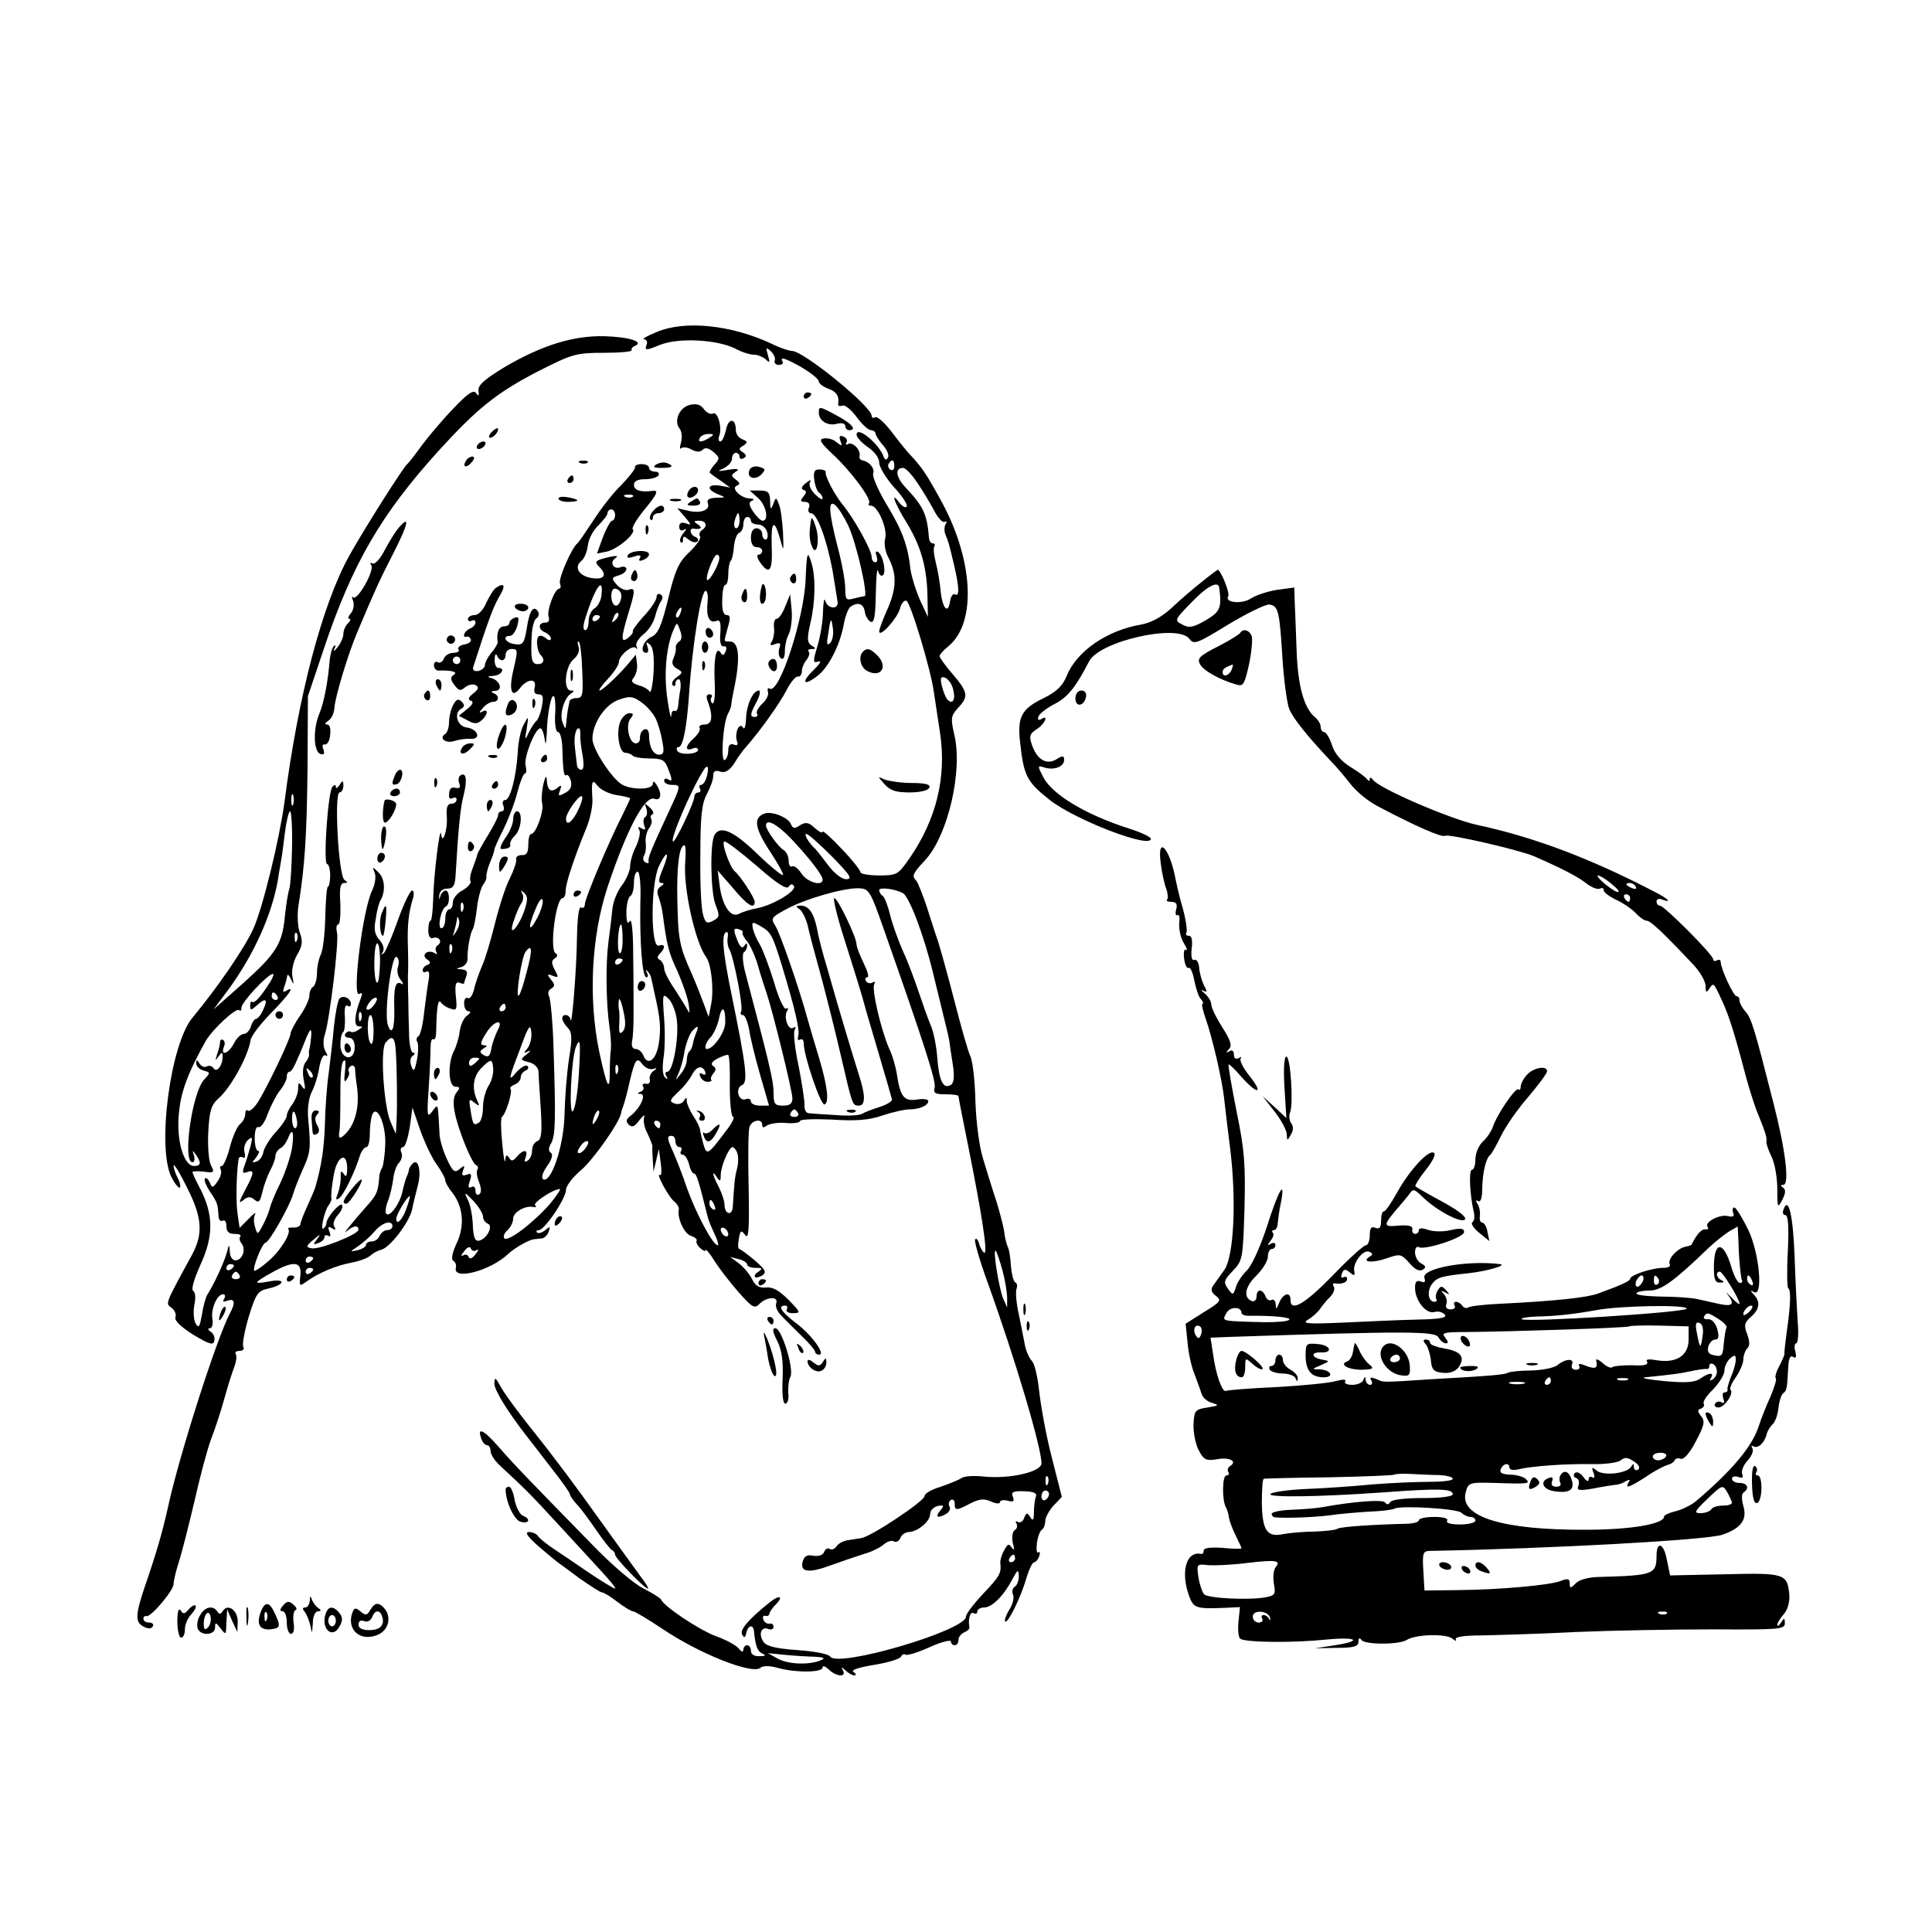 <?xml version="1.0" standalone="no"?>
<!DOCTYPE svg PUBLIC "-//W3C//DTD SVG 20010904//EN"
 "http://www.w3.org/TR/2001/REC-SVG-20010904/DTD/svg10.dtd">
<svg version="1.0" xmlns="http://www.w3.org/2000/svg"
 width="512pt" height="512pt" viewBox="0 0 512 512"
 preserveAspectRatio="xMidYMid meet">
<g transform="translate(0,512) scale(0.1,-0.1)"
fill="#000000" stroke="none">
<path d="M1740 4240 c-25 -10 -40 -19 -33 -19 7 -1 10 -8 6 -16 -5 -14 0 -14
36 1 50 20 152 14 200 -10 16 -9 38 -16 49 -16 10 0 24 -6 31 -12 11 -11 12
-9 6 11 -6 21 -5 22 8 10 8 -8 13 -19 10 -25 -2 -6 3 -11 11 -11 8 0 13 4 10
9 -9 14 8 9 53 -17 23 -14 43 -30 43 -36 0 -5 11 -14 25 -19 22 -8 30 -20 26
-42 0 -4 5 -5 12 -3 6 3 23 -11 37 -30 14 -19 31 -35 38 -35 6 0 12 -4 12 -8
0 -5 9 -19 20 -32 11 -12 17 -27 13 -33 -4 -7 -8 -6 -11 2 -12 35 -72 84 -72
59 0 -7 14 -22 30 -33 18 -12 30 -29 30 -41 0 -12 18 -41 39 -65 22 -23 37
-47 34 -51 -2 -5 -11 -1 -19 9 -26 35 -14 0 21 -56 37 -62 52 -118 53 -196 l1
-50 -21 45 c-11 25 -22 61 -25 80 -7 65 -22 105 -64 174 -22 37 -38 74 -35 81
5 13 -10 32 -29 35 -5 1 -9 7 -7 12 4 15 -19 39 -31 31 -5 -3 -7 -1 -4 4 4 6
0 13 -8 16 -10 4 -12 1 -8 -11 6 -15 4 -15 -10 -4 -9 8 -24 12 -34 10 -14 -2
-9 -11 23 -41 49 -45 106 -122 97 -131 -3 -3 -1 -6 5 -6 18 0 44 -60 38 -86
-4 -14 0 -37 9 -53 22 -43 21 -80 -3 -135 -12 -27 -22 -53 -22 -59 0 -19 48
34 55 60 3 13 11 23 17 21 11 -4 65 -183 73 -243 2 -16 10 -64 16 -106 18
-117 -9 -230 -81 -334 -30 -43 -33 -45 -80 -45 -28 0 -50 4 -50 9 0 5 -22 33
-50 62 -27 29 -50 49 -50 45 0 -5 -9 -1 -21 10 -16 15 -24 16 -39 7 -14 -10
-19 -9 -24 3 -7 18 -51 35 -70 28 -30 -11 -26 -38 13 -98 22 -33 38 -62 36
-65 -3 -2 -34 23 -69 57 -62 60 -97 75 -112 50 -13 -20 -11 -151 2 -185 12
-30 11 -34 -6 -43 -17 -9 -21 -6 -27 17 -5 16 -8 87 -7 158 0 103 4 136 17
160 9 17 17 38 17 48 0 13 5 17 19 12 13 -4 24 3 37 22 9 16 22 33 28 40 39
44 92 118 111 155 10 20 24 36 29 35 6 -1 11 5 11 14 0 9 6 23 13 31 6 8 9 18
5 21 -3 4 0 7 8 7 12 0 12 2 0 9 -12 8 -13 18 -3 61 13 57 14 122 2 160 -10
32 -12 27 -15 -45 -4 -104 -70 -305 -95 -290 -5 3 -7 0 -5 -8 3 -7 -3 -21 -14
-31 -11 -10 -18 -23 -15 -27 3 -5 0 -9 -5 -9 -14 0 -14 6 4 40 9 17 11 30 6
30 -16 0 -33 -39 -34 -76 -1 -19 -4 -29 -8 -22 -10 16 -23 -16 -16 -36 4 -10
1 -13 -9 -9 -9 3 -14 -2 -14 -15 0 -12 -4 -23 -9 -26 -12 -8 -5 98 8 122 5 9
9 20 9 25 0 4 3 20 6 35 19 88 15 132 -10 132 -17 0 -16 -3 -5 38 7 24 7 32
-3 32 -9 0 -13 13 -12 40 0 22 4 40 8 40 5 0 8 13 8 28 0 16 3 32 6 35 4 4 8
21 9 39 2 18 8 34 14 36 6 2 11 12 11 23 0 10 5 19 10 19 6 0 10 -4 10 -10 0
-5 8 -10 19 -10 10 0 21 -9 24 -20 3 -11 1 -20 -4 -20 -5 0 -9 7 -9 15 0 8 -7
15 -15 15 -9 0 -15 -9 -15 -25 0 -16 6 -25 15 -25 8 0 15 -4 15 -10 0 -5 -5
-10 -10 -10 -6 0 -3 -11 7 -24 23 -31 31 -17 28 50 -2 63 7 70 22 17 10 -37
10 -37 8 17 -2 30 -6 64 -11 74 -7 19 -8 19 -15 0 -6 -16 -8 -15 -8 9 -1 22
-5 27 -28 27 l-26 0 21 -19 c22 -18 31 -61 13 -61 -5 0 -16 11 -25 24 -12 18
-12 26 -3 29 7 3 4 6 -6 6 -25 1 -51 28 -34 34 9 4 8 8 -3 16 -13 10 -13 12 0
21 11 7 5 9 -20 5 -29 -5 -31 -4 -12 4 12 6 22 17 22 26 0 8 5 15 10 15 6 0
10 -5 10 -11 0 -5 5 -7 11 -3 8 4 7 9 -2 15 -12 8 -12 11 1 18 12 9 12 11 -3
17 -9 3 -17 14 -17 24 0 33 -20 33 -26 1 -4 -17 -10 -31 -15 -31 -5 0 -6 7 -3
15 9 22 -5 67 -17 59 -6 -3 -16 2 -23 11 -9 13 -20 16 -38 12 -28 -7 -43 -43
-27 -63 6 -7 7 -23 4 -36 -4 -13 -4 -20 0 -16 4 4 17 3 27 -3 13 -7 23 -8 30
-1 7 7 16 5 29 -6 17 -15 17 -17 2 -34 -9 -10 -14 -20 -12 -21 2 -2 15 -12 29
-21 l25 -18 -27 5 c-34 5 -37 -10 -5 -23 21 -8 21 -9 -5 -9 -19 -1 -26 -5 -22
-15 7 -18 -21 -28 -54 -19 l-27 6 20 -23 c17 -20 18 -23 3 -17 -12 4 -18 1
-18 -9 0 -9 5 -12 13 -8 8 5 7 2 -2 -9 -8 -10 -11 -20 -7 -24 3 -3 6 -1 6 7 0
10 3 10 15 0 9 -7 19 -9 23 -5 4 4 1 10 -5 12 -14 5 -18 24 -5 22 19 -3 25 2
12 11 -13 8 -12 10 3 10 19 0 23 -15 7 -25 -6 -4 -8 -11 -5 -16 4 -5 -9 -24
-28 -42 -28 -26 -38 -48 -56 -123 -18 -73 -27 -94 -45 -102 -22 -10 -32 -42
-13 -42 5 0 6 7 3 16 -5 13 -3 14 6 6 9 -7 12 -31 10 -73 -2 -34 -7 -57 -10
-52 -4 6 -17 14 -30 17 -18 6 -21 11 -12 21 6 8 10 24 8 37 l-3 23 -20 -24
c-29 -34 -69 -71 -76 -71 -4 0 6 14 22 31 16 17 29 37 29 44 0 17 35 47 45 38
4 -5 5 -3 2 4 -4 6 4 20 17 31 14 10 28 32 32 48 4 16 11 34 16 41 5 7 5 14
-2 18 -5 3 -10 0 -10 -7 0 -8 -15 -31 -34 -51 -18 -20 -31 -38 -29 -40 2 -2
-3 -10 -12 -17 -20 -16 -20 -2 0 64 19 61 19 70 1 63 -8 -3 -22 3 -31 13 -15
17 -15 19 4 25 12 3 21 11 21 17 0 5 -7 8 -15 5 -19 -8 -31 13 -14 24 9 6 4 7
-16 3 -38 -9 -41 -12 -27 -26 22 -22 13 -35 -19 -30 -35 5 -49 29 -28 46 8 6
15 25 17 41 2 17 14 40 28 53 13 13 24 27 24 32 0 6 5 10 10 10 6 0 10 -7 10
-15 0 -8 -4 -15 -8 -15 -4 0 -15 -20 -24 -43 l-16 -44 25 5 c28 5 80 49 70 59
-4 3 9 25 28 49 38 46 42 56 23 53 -31 -4 -48 2 -48 16 0 10 10 15 29 15 17 0
33 5 36 10 3 6 -1 10 -9 10 -9 0 -16 5 -16 10 0 6 -9 10 -20 10 -11 0 -19 -4
-17 -8 1 -5 -16 -26 -37 -48 -22 -21 -55 -64 -74 -94 -20 -30 -38 -57 -42 -60
-15 -12 -51 -94 -46 -106 3 -8 2 -14 -2 -14 -12 0 -34 -59 -28 -75 3 -9 0 -15
-9 -15 -20 0 -19 -19 0 -26 8 -4 15 -11 15 -16 0 -6 -6 -6 -14 1 -8 7 -17 8
-20 3 -6 -10 -2 -39 7 -48 12 -12 8 -24 -8 -24 -16 0 -19 13 -16 75 1 21 6 42
12 46 7 4 8 12 5 18 -12 19 -23 3 -30 -44 -7 -41 -10 -45 -32 -42 -24 3 -35
22 -12 22 6 0 15 12 19 27 5 20 4 25 -7 21 -8 -3 -14 -9 -14 -14 0 -5 -7 -9
-15 -9 -13 0 -20 -18 -16 -42 0 -4 -7 -17 -17 -28 -9 -11 -17 -26 -17 -33 0
-6 -8 -13 -17 -15 -11 -2 -16 2 -14 10 38 118 52 157 68 185 19 31 16 41 -8
25 -6 -4 -17 -22 -25 -39 -8 -19 -21 -33 -31 -33 -10 0 -18 -5 -18 -11 0 -5 5
-7 10 -4 6 3 10 1 10 -5 0 -6 -7 -13 -15 -16 -15 -6 -22 -26 -7 -21 4 1 8 -3
10 -8 1 -6 -6 -11 -18 -13 -11 -2 -18 -8 -15 -13 4 -5 -3 -9 -13 -9 -11 0 -23
-7 -26 -16 -3 -8 -10 -12 -16 -9 -5 3 -10 0 -10 -8 0 -8 6 -15 13 -14 35 1 51
-4 40 -11 -10 -7 -10 -12 1 -27 12 -16 16 -17 29 -6 9 7 22 9 28 5 9 -5 7 -11
-7 -22 -13 -10 -15 -16 -6 -19 8 -3 5 -10 -10 -22 l-22 -18 23 -12 c17 -10 26
-10 37 0 17 14 19 33 2 23 -9 -5 -9 -2 1 9 7 9 20 17 27 17 17 0 18 17 2 23
-8 3 -6 6 4 6 22 1 13 28 -10 34 -12 3 -10 5 6 6 21 1 33 21 12 21 -5 0 -10
10 -9 23 0 12 3 16 6 10 7 -18 23 -16 23 2 0 8 7 15 15 15 18 0 18 -1 5 -58
-12 -51 -4 -74 17 -47 19 26 46 29 40 4 -3 -13 0 -19 10 -19 12 0 14 -7 9 -32
-3 -18 -10 -34 -14 -38 -4 -3 -13 -16 -20 -30 -11 -24 -12 -23 -6 10 5 34 5
34 -8 10 -8 -14 -15 -47 -16 -75 -4 -64 -20 -125 -33 -125 -6 0 -9 -7 -5 -15
3 -8 1 -15 -4 -15 -6 0 -10 -5 -10 -10 0 -6 -12 -29 -26 -52 -14 -23 -27 -46
-29 -52 -1 -6 -7 -22 -12 -36 -6 -14 -9 -30 -6 -36 2 -5 -8 -16 -22 -24 -14
-7 -25 -22 -25 -32 0 -10 -4 -18 -10 -18 -5 0 -10 -11 -10 -25 0 -14 -5 -25
-10 -25 -12 0 -1 53 12 58 11 5 10 42 -1 42 -5 0 -12 -7 -14 -15 -4 -11 -4
-10 -3 2 1 11 9 18 21 18 15 0 20 7 22 30 8 135 13 185 22 219 10 41 6 61 -9
51 -5 -3 -6 -13 -3 -21 4 -10 1 -14 -8 -12 -15 3 -19 -2 -19 -23 0 -5 5 -7 10
-4 6 3 10 1 10 -4 0 -6 -6 -11 -14 -11 -10 0 -14 -10 -12 -34 3 -35 -12 -78
-15 -46 -3 26 -20 -112 -21 -172 -1 -32 -4 -58 -7 -58 -3 0 -6 -11 -6 -25 0
-16 5 -23 12 -21 16 6 27 -10 13 -19 -6 -4 -7 -11 -4 -17 4 -7 2 -8 -4 -4 -18
11 -37 -4 -21 -16 11 -7 11 -11 2 -15 -7 -2 -13 -9 -13 -14 0 -6 5 -7 10 -4 7
4 9 -4 6 -22 -3 -15 -8 -54 -12 -86 -3 -31 -10 -60 -15 -63 -5 -3 -7 -10 -3
-15 3 -6 3 -27 -1 -47 -6 -31 -9 -34 -15 -17 -4 12 -3 23 4 27 6 5 7 8 1 8 -6
0 -11 24 -11 53 -1 28 -2 70 -2 92 -1 22 -1 49 -1 60 1 11 1 45 0 75 -2 59 2
92 13 128 4 12 3 22 -2 22 -5 0 -22 -35 -37 -77 -15 -43 -32 -82 -37 -88 -8
-7 -9 -6 -3 3 4 8 0 21 -10 32 -12 14 -15 27 -9 56 3 22 9 44 13 49 13 23 11
57 -6 73 -16 16 -17 16 -10 -1 4 -10 1 -30 -6 -45 -26 -51 -55 -288 -35 -276
8 5 9 1 4 -12 -17 -43 -19 -74 -5 -74 11 0 11 -2 -1 -9 -8 -6 -17 -8 -21 -5
-4 2 -10 0 -14 -6 -3 -5 1 -10 9 -10 10 0 16 -9 16 -25 0 -39 -37 -34 -38 5 0
16 3 32 7 34 4 3 6 21 5 41 -2 21 1 33 6 30 6 -4 10 -2 10 4 0 15 -20 25 -30
15 -5 -5 -11 -38 -15 -74 -3 -36 -10 -92 -14 -125 -5 -33 -9 -94 -10 -135 -2
-63 -9 -109 -25 -165 -1 -5 -11 -28 -21 -50 -10 -22 -19 -44 -19 -50 -1 -5
-10 -9 -19 -8 -10 0 -16 -1 -13 -4 9 -10 -22 -60 -55 -87 -17 -15 -33 -25 -35
-24 -6 7 21 74 30 75 10 2 61 92 72 126 3 12 15 42 26 67 21 46 22 56 15 132
-3 29 1 58 9 74 8 15 17 44 20 65 4 22 11 36 17 32 6 -4 6 0 -1 12 -6 11 -6
29 -1 44 13 40 38 248 32 270 -3 12 -1 21 3 21 5 0 7 25 6 55 -3 41 0 55 10
55 10 0 10 2 1 8 -16 10 -28 232 -13 232 5 0 10 8 10 18 0 14 -2 15 -10 2 -5
-8 -10 -11 -10 -5 0 6 -3 6 -9 0 -12 -13 -25 -205 -14 -205 4 0 8 -13 8 -30 0
-16 -3 -30 -6 -30 -3 0 -6 -36 -7 -80 -1 -44 -6 -89 -12 -100 -5 -10 -10 -32
-10 -49 0 -16 -5 -33 -10 -36 -6 -3 -10 -14 -10 -23 0 -10 -11 -34 -25 -54
-14 -20 -25 -42 -25 -47 0 -14 -65 -149 -88 -184 -10 -15 -22 -24 -25 -20 -4
3 -7 -1 -7 -9 0 -9 -6 -21 -14 -27 -8 -7 -20 -34 -27 -62 -7 -27 -17 -49 -21
-49 -5 0 -6 -4 -3 -10 3 -5 0 -19 -8 -30 -13 -19 -15 -19 -21 -4 -4 9 -9 14
-13 11 -3 -4 3 -19 13 -34 20 -30 21 -33 23 -64 0 -11 5 -17 11 -14 6 3 10 -3
10 -14 0 -15 6 -21 22 -21 12 0 18 -3 15 -7 -4 -3 -2 -12 3 -18 13 -16 2 -45
-16 -45 -8 0 -15 10 -15 23 -1 21 -2 21 -8 -3 -7 -25 -33 -82 -51 -110 -5 -8
-12 -33 -15 -55 -6 -32 -8 -36 -17 -22 -5 10 -6 32 -3 49 4 17 3 33 -3 37 -6
4 2 31 20 71 34 75 34 130 -1 199 -12 22 -21 42 -21 45 0 2 14 3 30 1 28 -4
29 -2 19 17 -6 12 -9 50 -7 89 3 56 8 71 27 88 33 29 78 111 85 154 1 11 26
43 54 72 49 50 66 75 40 59 -8 -5 -9 -2 -5 10 4 10 7 23 8 29 0 7 5 3 10 -8 8
-17 8 -16 4 7 -3 15 2 39 12 57 14 23 16 36 8 58 -6 16 -8 48 -4 73 17 106 22
186 24 365 l1 190 42 125 c76 227 152 357 304 525 103 113 154 154 264 211 91
46 100 49 174 49 43 0 76 3 74 7 -2 3 2 9 8 11 27 11 -14 24 -80 26 -83 2
-166 -24 -265 -82 -54 -33 -71 -48 -69 -63 2 -14 0 -15 -6 -6 -7 10 -22 0 -60
-40 -29 -30 -66 -74 -84 -98 -18 -25 -35 -47 -39 -50 -10 -8 -113 -170 -153
-242 -72 -129 -136 -373 -172 -653 -13 -97 -58 -283 -83 -337 -23 -51 -96
-157 -161 -235 -59 -71 -95 -347 -55 -424 9 -17 19 -29 22 -26 2 3 0 14 -6 25
-6 12 -11 26 -11 33 0 7 16 -18 35 -57 41 -80 44 -123 14 -179 -73 -134 -71
-129 -54 -141 8 -6 13 -18 10 -25 -3 -9 14 -25 47 -46 43 -26 54 -29 56 -16 2
9 -2 19 -10 24 -7 5 -8 9 -2 9 6 0 9 10 7 24 -5 26 12 66 28 66 6 0 7 -5 3
-12 -5 -8 -2 -9 9 -5 19 7 22 -5 6 -34 -35 -67 -134 -375 -164 -514 -15 -67
-30 -119 -62 -212 -24 -72 -25 -91 -4 -103 13 -7 22 -7 26 0 3 5 -1 10 -9 10
-9 0 -16 4 -16 10 0 5 4 9 8 7 12 -3 72 68 72 85 0 8 6 34 14 59 8 24 26 96
41 159 14 63 34 138 44 165 11 28 27 77 36 110 9 33 21 70 26 83 5 13 7 28 4
33 -4 5 1 9 10 9 9 0 13 5 10 10 -4 6 3 42 14 80 19 61 24 69 51 75 46 10 49
28 3 19 -44 -8 -42 -4 10 25 56 31 77 28 73 -9 -3 -30 -3 -30 18 -15 31 22 76
41 118 49 21 4 43 12 50 19 8 7 20 13 28 15 23 5 74 72 82 106 3 17 11 47 16
67 9 37 0 71 -15 55 -4 -4 -8 -11 -9 -14 0 -4 -3 -14 -7 -22 -3 -8 -8 -26 -11
-40 -7 -31 -33 -66 -42 -57 -4 3 -2 19 4 34 6 15 12 42 14 58 2 17 8 36 15 43
7 7 10 19 7 27 -4 8 -2 15 4 15 6 0 13 24 18 53 l7 52 21 -61 c12 -33 31 -74
44 -91 12 -17 22 -35 22 -41 0 -5 8 -20 19 -33 29 -38 33 -88 11 -134 -11 -24
-15 -42 -9 -46 6 -3 9 -12 7 -19 -8 -34 92 -8 140 38 16 15 53 36 67 38 6 0
15 2 21 2 7 1 15 9 18 18 5 14 4 15 -9 4 -9 -7 -18 -10 -22 -6 -3 3 -1 6 5 6
15 0 72 84 72 107 0 10 18 34 41 53 32 28 100 124 105 150 0 3 3 12 6 20 3 8
11 37 17 65 14 59 19 65 34 44 7 -9 19 -14 27 -12 12 4 12 2 2 -5 -7 -5 -12
-15 -10 -23 2 -8 -3 -13 -10 -11 -8 1 -11 -2 -8 -7 4 -5 0 -12 -6 -14 -10 -4
-10 -6 0 -6 16 -1 -2 -39 -27 -58 -12 -9 -13 -15 -5 -23 9 -9 16 -6 29 12 10
12 15 16 12 7 -3 -9 1 -29 9 -43 7 -15 13 -30 13 -34 -1 -4 0 -20 1 -37 l2
-30 7 30 7 30 5 -37 c3 -20 2 -35 -2 -32 -13 8 24 -61 39 -71 7 -6 12 -15 11
-20 -5 -22 14 -65 32 -70 11 -4 17 -9 15 -13 -2 -4 2 -13 10 -20 8 -7 14 -9
14 -5 0 4 11 -8 23 -28 12 -19 41 -57 64 -83 37 -42 43 -45 56 -31 20 19 51
20 44 1 -3 -8 3 -22 13 -32 10 -11 35 -35 54 -54 20 -19 36 -38 36 -42 0 -4 5
-8 11 -8 18 0 -21 54 -62 84 -39 30 -49 46 -28 46 5 0 7 -4 4 -10 -3 -6 4 -10
16 -10 22 0 21 2 -11 35 -25 25 -42 35 -60 33 -17 -2 -28 4 -37 22 -6 13 -22
32 -35 42 l-23 17 23 -6 c12 -3 22 -9 22 -14 0 -5 10 -9 23 -9 17 0 19 -2 7
-10 -8 -5 -12 -11 -9 -14 2 -3 11 -1 19 4 12 8 9 15 -20 40 -19 16 -38 30 -41
30 -3 0 -4 12 -1 27 4 23 6 24 17 10 9 -13 11 14 9 126 -2 78 -1 150 2 160 6
19 34 24 34 6 0 -8 4 -8 12 -2 7 5 30 9 51 7 20 -2 37 1 37 5 0 5 38 6 84 4
63 -4 98 -2 135 11 27 9 59 16 70 16 27 0 51 10 51 22 0 5 -14 7 -30 4 -34 -5
-44 7 -53 66 -3 20 -12 52 -21 70 -21 48 -47 158 -39 170 3 6 1 8 -5 4 -6 -3
-13 -2 -17 4 -3 5 -2 10 3 10 6 0 1 17 -9 37 -10 21 -19 43 -19 50 0 19 -50
123 -59 123 -4 0 7 -48 26 -107 19 -60 41 -130 49 -158 7 -27 28 -97 45 -155
17 -58 32 -109 33 -114 0 -5 -15 -14 -34 -20 -19 -6 -40 -14 -46 -18 -7 -4
-38 -6 -70 -3 -33 2 -65 4 -71 5 -7 0 -12 10 -11 23 0 12 -7 59 -16 104 -10
46 -14 88 -10 94 4 7 3 9 -4 5 -13 -8 -26 29 -16 45 4 7 3 9 -3 6 -5 -3 -20
28 -32 71 -13 42 -30 87 -38 100 -8 13 -16 32 -18 42 -3 17 -1 18 18 7 30 -17
33 -22 58 -102 36 -119 50 -178 44 -192 -2 -8 0 -11 5 -8 6 3 10 -1 10 -10 0
-33 45 -165 55 -162 13 5 8 48 -14 122 -10 33 -24 80 -31 105 -23 84 -72 225
-85 246 -13 20 -11 23 26 43 49 28 154 58 194 57 28 -1 31 -5 68 -111 106
-301 138 -400 134 -417 -4 -15 1 -18 29 -18 19 0 34 -2 34 -5 0 -3 12 -63 26
-133 35 -174 52 -282 43 -282 -3 0 -10 10 -14 23 -3 12 -8 17 -11 12 -2 -6 12
-55 32 -110 75 -208 144 -441 144 -483 0 -23 -85 -42 -153 -35 -26 3 -52 1
-59 -4 -7 -5 -32 -15 -55 -23 -24 -7 -43 -18 -43 -25 0 -13 -141 -107 -167
-111 -10 -2 -27 -4 -38 -6 -11 -2 -24 -9 -28 -16 -5 -7 -12 -10 -18 -7 -5 4
-12 0 -15 -8 -3 -8 -14 -12 -28 -10 -17 4 -25 -1 -29 -16 -7 -28 17 -31 78 -8
28 10 66 23 85 29 19 5 43 17 52 25 9 8 22 12 27 8 6 -3 14 1 17 9 3 9 14 16
23 16 23 1 56 28 56 48 0 9 9 18 20 21 17 3 18 1 6 -13 -14 -17 -5 -21 18 -7
7 5 11 13 7 19 -3 6 -2 13 4 17 5 3 10 -1 10 -9 0 -20 4 -20 42 0 24 12 36 13
54 5 13 -6 24 -7 24 -2 0 5 9 7 20 4 16 -4 19 -2 14 11 -5 12 1 15 30 14 27
-1 35 -5 31 -15 -3 -8 -5 -27 -5 -41 0 -21 -3 -24 -10 -12 -8 12 -10 12 -16
-3 -3 -9 -11 -14 -17 -10 -5 3 -7 1 -3 -5 3 -6 1 -14 -5 -17 -6 -4 -8 -19 -5
-34 5 -17 4 -22 -3 -12 -7 11 -11 10 -20 -8 -7 -12 -11 -27 -10 -34 3 -26 -2
-35 -46 -81 -25 -27 -45 -53 -45 -60 0 -37 -341 -137 -360 -106 -4 7 -43 14
-86 17 -56 4 -82 10 -90 21 -15 20 -7 43 12 35 8 -3 14 0 14 6 0 6 -5 10 -11
8 -6 -1 -14 4 -16 11 -3 7 0 11 5 10 6 -2 10 1 11 5 0 4 7 15 16 24 23 23 11
28 -16 6 -55 -44 -80 -73 -72 -85 5 -10 8 -8 11 5 4 20 18 23 20 5 4 -40 9
-54 22 -60 11 -5 9 -7 -7 -7 -14 -1 -23 5 -23 14 0 8 -4 15 -10 15 -5 0 -10
-5 -10 -12 0 -7 -5 -6 -12 3 -7 9 -35 24 -61 33 -45 17 -138 79 -145 97 -2 4
-23 17 -46 29 -24 11 -85 63 -137 117 -177 181 -205 210 -247 258 -41 47 -59
55 -46 21 3 -9 10 -16 15 -16 5 0 9 -7 9 -15 0 -9 11 -26 24 -38 67 -62 86
-81 151 -152 39 -42 91 -99 116 -126 25 -27 43 -49 39 -49 -3 0 -33 18 -66 40
-32 22 -75 51 -96 65 -20 13 -39 29 -43 35 -3 5 -14 10 -23 10 -12 0 -5 -11
23 -36 22 -19 45 -38 50 -42 6 -4 33 -24 61 -45 29 -20 55 -37 59 -37 5 0 23
-11 41 -25 18 -14 37 -25 41 -25 5 0 40 -21 79 -47 98 -66 237 -121 259 -103
7 6 24 6 46 0 45 -13 119 -13 119 1 0 6 7 3 16 -5 19 -19 48 -22 38 -3 -6 10
-4 10 7 0 7 -7 18 -13 23 -13 6 0 5 4 -2 9 -8 5 12 12 55 19 37 6 69 16 71 22
2 5 7 8 12 5 4 -3 33 6 64 20 31 14 56 20 56 15 0 -6 5 -10 10 -10 6 0 10 6
10 14 0 8 7 16 15 20 8 3 15 9 14 13 -4 23 2 43 11 38 6 -3 10 -1 10 4 0 6 8
11 18 11 21 0 52 31 75 75 14 26 16 27 17 8 0 -12 -5 -25 -11 -28 -6 -4 -8
-14 -4 -22 3 -9 -2 -27 -11 -40 -8 -14 -13 -27 -10 -30 6 -7 41 62 56 115 7
23 16 42 21 42 4 0 10 7 13 16 3 8 2 13 -2 10 -5 -3 -6 8 -4 25 2 16 8 32 13
35 5 3 9 13 9 23 0 9 10 28 22 41 l22 23 -27 106 c-15 58 -29 137 -33 174 -4
37 -12 74 -20 81 -7 8 -15 26 -18 42 -3 15 -10 52 -16 81 -7 30 -9 60 -6 68 3
8 1 15 -4 17 -4 2 -9 21 -11 43 -1 22 -5 45 -8 50 -3 6 -7 21 -9 35 -1 14 -11
52 -21 85 -11 33 -27 85 -36 115 -10 32 -18 95 -20 150 -1 52 -7 106 -13 120
-7 14 -25 79 -42 145 -17 66 -37 138 -44 160 -8 22 -21 65 -31 95 -10 30 -22
59 -26 65 -13 14 -12 18 24 57 59 65 99 235 76 331 -10 44 -9 50 10 71 28 30
27 41 -14 89 -19 22 -35 44 -35 48 0 4 10 16 23 26 77 63 67 235 -24 395 -36
65 -46 80 -80 116 -8 9 -30 36 -48 60 -18 23 -37 40 -42 36 -5 -3 -9 -1 -9 4
0 25 -181 172 -211 172 -8 0 -32 8 -54 19 -107 50 -230 63 -305 31z m140 -280
c-20 -13 -33 -13 -25 0 3 6 14 10 23 10 15 0 15 -2 2 -10z m490 -76 c0 -8 -5
-12 -10 -9 -6 4 -8 11 -5 16 9 14 15 11 15 -7z m60 -42 c14 -20 34 -54 45 -74
10 -20 23 -34 28 -31 6 3 7 1 3 -6 -4 -7 -4 -20 0 -29 8 -19 8 -19 23 -82 13
-56 14 -83 2 -75 -5 3 -11 -5 -13 -17 -5 -37 -20 -22 -25 24 -2 24 -8 58 -13
77 -5 19 -7 38 -4 43 3 4 1 8 -4 8 -5 0 -9 6 -10 13 -5 65 -15 85 -63 136 -25
27 -28 51 -6 51 7 0 23 -17 37 -38z m-753 -38 c-3 -3 -12 -4 -19 -1 -8 3 -5 6
6 6 11 1 17 -2 13 -5z m283 -64 c0 -11 -4 -20 -9 -20 -5 0 -7 9 -4 20 3 11 7
20 9 20 2 0 4 -9 4 -20z m-54 -102 c-3 -19 -27 -60 -32 -55 -6 6 17 67 26 67
5 0 7 -6 6 -12z m-312 -95 c-1 -14 -10 -30 -18 -35 -9 -5 -16 -20 -16 -33 0
-14 -4 -25 -9 -25 -6 0 -6 11 -1 28 26 84 50 119 44 65z m50 8 c8 -13 -4 -42
-15 -35 -12 7 -12 44 0 44 6 0 12 -4 15 -9z m231 -28 c-4 -37 5 -55 22 -49 11
5 14 -2 12 -32 -2 -24 1 -36 9 -35 6 2 9 -4 5 -13 -4 -11 -8 -12 -13 -4 -12
20 -19 -15 -16 -79 2 -33 -1 -58 -6 -55 -4 3 -6 10 -3 15 4 5 1 9 -5 9 -8 0
-9 -7 -5 -17 15 -39 13 -63 -7 -63 -11 0 -17 -4 -14 -9 3 -4 -3 -16 -14 -26
-24 -21 -26 -37 -5 -29 8 4 15 2 15 -3 0 -12 -48 -15 -55 -3 -3 6 -2 10 3 10
12 0 22 52 28 139 9 136 33 283 45 275 4 -2 6 -16 4 -31z m-72 -28 c-3 -9 -8
-14 -10 -11 -3 3 -2 9 2 15 9 16 15 13 8 -4z m-172 -18 c-10 -9 -11 -8 -5 6 3
10 9 15 12 12 3 -3 0 -11 -7 -18z m-41 9 c0 -3 -4 -8 -10 -11 -5 -3 -10 -1
-10 4 0 6 5 11 10 11 6 0 10 -2 10 -4z m210 -66 c-6 -4 -10 -11 -9 -16 1 -5
-1 -17 -6 -28 -6 -13 -3 -21 9 -28 16 -9 16 -11 -1 -23 -10 -7 -15 -17 -10
-21 4 -4 7 -2 7 4 0 7 4 12 9 12 4 0 6 -12 4 -27 -3 -16 -5 -36 -6 -45 -1 -9
-5 -14 -9 -12 -4 3 -9 -3 -9 -13 -1 -10 -5 9 -10 42 -10 66 -4 134 13 179 12
29 12 29 20 6 6 -15 5 -26 -2 -30z m-257 -79 c3 -63 1 -71 -15 -71 -10 0 -19
-4 -19 -10 -1 -5 -3 -14 -4 -20 -1 -5 -3 -20 -4 -32 -2 -22 -3 -22 -10 -3 -9
22 4 65 22 77 9 6 9 8 0 8 -21 0 -16 63 7 83 12 10 17 23 13 34 -3 10 -3 15 1
12 4 -4 8 -38 9 -78z m-323 29 c0 -5 -4 -10 -10 -10 -5 0 -10 5 -10 10 0 6 5
10 10 10 6 0 10 -4 10 -10z m1306 -77 c7 -26 -1 -42 -15 -27 -5 5 -11 21 -15
36 -5 22 -3 26 9 22 8 -4 18 -17 21 -31z m-1055 -68 c-1 -26 2 -45 8 -45 5 0
10 -17 11 -37 2 -66 4 -82 11 -77 4 2 9 -5 12 -16 3 -14 -1 -24 -15 -31 -18
-10 -20 -9 -14 6 5 14 4 16 -7 7 -17 -14 -27 -6 -28 22 -1 13 -4 8 -9 -12 -4
-18 -6 -42 -3 -52 5 -20 -17 -80 -29 -80 -5 0 -8 -13 -8 -29 0 -21 -5 -28 -17
-27 -10 0 -17 -5 -15 -12 1 -7 -7 -30 -17 -50 -11 -21 -28 -74 -39 -118 -11
-44 -26 -96 -35 -115 -8 -19 -18 -47 -21 -62 -4 -15 -11 -25 -16 -22 -6 3 -10
-3 -10 -14 0 -12 5 -21 12 -21 7 0 5 -5 -5 -12 -9 -7 -17 -26 -19 -43 -2 -16
-9 -39 -15 -50 -17 -33 -15 -95 4 -95 12 0 13 -3 3 -15 -8 -10 -10 -28 -5 -52
8 -44 45 -136 57 -141 5 -2 6 -7 3 -12 -3 -5 -1 -20 5 -34 6 -16 6 -27 0 -31
-6 -4 -10 1 -10 10 0 9 -5 13 -11 9 -8 -4 -9 1 -4 16 6 18 4 22 -8 17 -12 -4
-14 -2 -10 11 6 14 4 15 -9 4 -13 -11 -18 -7 -33 25 -10 21 -19 50 -20 65 -5
90 -3 84 -20 62 -13 -17 -14 -11 -9 61 3 44 5 93 5 108 0 15 3 26 7 23 5 -3 8
7 8 22 1 62 5 86 12 76 4 -6 15 -14 26 -17 16 -6 18 -3 14 33 -3 30 0 39 9 36
7 -3 13 -4 13 -2 0 3 3 11 6 20 4 11 0 16 -12 17 -16 1 -17 2 -2 6 9 2 17 12
17 21 -1 26 7 67 13 78 4 5 9 32 12 58 3 27 11 54 16 61 6 7 10 17 9 21 -1 5
3 22 9 37 7 16 12 31 12 35 0 4 11 28 24 54 13 26 30 70 37 98 7 27 16 50 20
50 4 0 5 9 2 21 -6 20 25 99 39 99 4 0 9 -12 11 -27 3 -20 4 -17 6 13 1 53 12
106 19 99 3 -3 5 -26 3 -50z m267 -10 c6 -13 14 -39 17 -59 6 -28 4 -36 -8
-36 -16 0 -27 20 -27 52 0 11 -5 18 -12 15 -7 -2 -12 -12 -12 -21 1 -9 -4 -16
-11 -16 -18 0 -28 49 -14 66 9 11 8 14 -3 14 -8 0 -19 -10 -24 -22 -12 -28 -3
-83 13 -83 6 0 15 -3 19 -7 4 -5 25 -8 46 -8 32 0 40 -4 48 -26 13 -32 12 -37
0 -29 -5 3 -10 1 -10 -4 0 -6 9 -11 20 -11 26 0 25 -1 -9 -74 -44 -95 -55
-120 -52 -129 1 -5 -3 -6 -9 -2 -6 3 -7 12 -3 18 4 7 6 22 4 35 -1 13 3 29 9
37 6 8 9 18 6 24 -3 5 -2 11 3 13 5 1 2 10 -7 18 -14 13 -15 12 -9 -3 3 -9 2
-19 -3 -22 -5 -3 -6 -13 -3 -22 5 -12 3 -14 -7 -8 -9 5 -11 4 -6 -4 4 -6 0
-25 -8 -43 -9 -17 -16 -41 -16 -53 0 -12 -10 -35 -21 -50 -12 -15 -24 -43 -26
-63 -2 -21 -7 -62 -11 -92 -7 -56 -6 -158 3 -220 3 -19 5 -46 4 -60 -2 -14 -3
-42 -3 -62 0 -54 -8 -38 -28 55 -29 140 -21 303 21 433 51 154 100 248 126
237 17 -6 20 14 5 37 -6 10 -10 11 -10 3 0 -16 -53 -17 -80 -3 -28 15 -80 95
-80 122 0 41 34 92 71 104 28 10 37 9 60 -8 15 -11 31 -30 37 -43z m-200 -42
c-1 -10 2 -35 6 -55 4 -25 3 -38 -4 -38 -5 0 -11 6 -11 13 -1 6 -3 26 -5 42
-4 30 1 55 10 55 3 0 4 -8 4 -17z m335 -111 c-3 -12 -10 -22 -15 -22 -5 0 -6
-4 -3 -10 3 -5 1 -10 -4 -10 -6 0 -11 -5 -11 -12 0 -14 -49 -118 -56 -118 -11
0 47 136 80 188 11 19 16 10 9 -16z m-239 -49 c20 -3 36 -7 36 -9 0 -2 -9 -20
-19 -41 -36 -70 -101 -224 -101 -239 0 -8 -4 -12 -10 -9 -6 4 -10 -26 -11 -82
-1 -83 -14 -242 -17 -215 -2 14 -22 17 -22 3 0 -5 6 -16 14 -24 12 -12 13 -26
4 -83 -6 -38 -11 -105 -12 -149 -2 -83 -36 -183 -57 -170 -5 4 -1 18 11 35 13
18 16 31 10 35 -7 4 -7 13 1 26 11 22 12 59 6 250 -2 70 -8 132 -12 139 -4 7
-2 16 6 20 10 7 10 11 -1 24 -11 14 -10 16 5 10 15 -6 16 -4 5 16 -9 18 -9 24
0 30 8 5 9 10 2 14 -16 10 1 146 19 146 4 0 8 8 8 18 -1 19 24 92 53 163 11
25 19 61 18 80 -3 50 -1 56 14 36 8 -10 30 -21 50 -24z m-857 -25 c-3 -7 -5
-2 -5 12 0 14 2 19 5 13 2 -7 2 -19 0 -25z m756 -13 c-16 -34 -33 -46 -33 -25
0 15 31 60 41 60 5 0 1 -16 -8 -35z m-759 -98 c-1 -51 -4 -101 -7 -112 -4 -11
-9 -44 -12 -73 -7 -73 -22 -98 -111 -178 l-78 -69 41 55 c66 91 112 193 129
285 3 22 8 47 9 55 2 9 6 41 10 73 4 31 10 57 14 57 3 0 6 -42 5 -93z m1322
21 c48 -51 84 -97 84 -109 0 -19 -41 -7 -56 16 -9 14 -20 22 -25 19 -5 -3 -9
4 -9 15 0 11 -6 24 -13 28 -15 9 -47 54 -47 65 0 20 29 4 66 -34z m109 -48
c48 -49 55 -60 38 -60 -12 0 -32 15 -49 38 -15 20 -30 39 -33 42 -17 15 -32
40 -24 40 5 0 35 -27 68 -60z m-198 -26 c52 -46 78 -62 83 -54 5 8 10 8 14 2
8 -13 -56 -51 -98 -59 -17 -3 -39 -10 -48 -15 -22 -11 -44 22 -51 76 l-5 39
40 -46 c38 -46 58 -58 58 -37 0 11 -39 70 -52 80 -14 11 -38 80 -28 80 6 0 45
-30 87 -66z m-191 13 c-6 -69 26 -213 55 -253 14 -18 21 -85 14 -123 l-7 -36
-13 35 c-7 19 -21 55 -32 80 -32 71 -36 89 -38 195 -2 89 5 145 19 145 3 0 4
-19 2 -43z m-60 -21 c-11 -26 -12 -36 -3 -36 8 0 7 -3 -2 -9 -9 -6 -11 -15 -6
-27 4 -11 9 -30 11 -44 11 -85 16 -105 39 -153 13 -30 27 -69 30 -88 3 -19 2
-27 -1 -19 -4 8 -20 34 -35 57 -16 23 -29 48 -29 57 0 8 -5 18 -11 22 -8 4 -8
9 0 17 15 15 14 27 -3 21 -22 -8 -22 163 0 210 22 46 30 40 10 -8z m-59 -88
c-2 -104 5 -198 16 -198 5 0 5 6 1 13 -4 6 -3 8 1 4 5 -4 10 -13 11 -20 2 -7
5 -23 8 -37 16 -69 18 -94 12 -135 -7 -45 -30 -62 -42 -30 -4 8 -12 15 -19 15
-9 0 -12 8 -10 21 3 12 4 45 4 73 0 28 0 98 -1 155 0 63 -4 98 -9 90 -6 -10
-9 -2 -9 23 0 20 5 40 10 43 6 3 10 19 10 36 0 16 4 29 10 29 5 0 9 -34 7 -82z
m696 25 c17 -10 56 -113 80 -213 14 -58 29 -118 33 -135 4 -16 9 -37 10 -45 1
-8 5 -36 9 -61 5 -32 3 -49 -5 -54 -20 -12 -31 9 -36 70 -2 31 -10 72 -18 89
-7 17 -21 56 -31 86 -10 30 -28 79 -41 107 -13 29 -29 73 -35 98 -6 25 -15 48
-20 51 -5 3 -9 10 -9 15 0 9 43 3 63 -8z m-1004 -48 c-18 -49 -44 -71 -27 -24
6 19 15 39 20 46 5 7 6 18 2 25 -5 10 -4 10 6 1 9 -9 9 -18 -1 -48z m36 -15
c-23 -45 -28 -32 -7 18 9 23 18 35 20 27 2 -7 -4 -28 -13 -45z m-198 18 c-3
-8 -6 -5 -6 6 -1 11 2 17 5 13 3 -3 4 -12 1 -19z m-17 -55 c-11 -17 -11 -17
-6 0 3 10 6 24 7 30 0 9 2 9 5 0 3 -7 0 -20 -6 -30z m440 -24 c0 -22 -4 -38
-8 -35 -8 5 -4 76 4 76 2 0 4 -18 4 -41z m318 20 c-2 -4 4 -15 13 -25 8 -11
21 -39 28 -64 7 -25 17 -56 22 -70 16 -47 69 -261 69 -281 0 -14 -7 -19 -25
-19 -22 0 -25 4 -25 35 0 31 -12 80 -75 318 -7 26 -8 50 -4 53 5 3 9 11 9 17
0 9 -2 9 -8 0 -5 -8 -12 -2 -19 18 -10 25 -9 30 3 27 8 -2 14 -6 12 -9z
m-1181 -21 c-3 -8 -6 -5 -6 6 -1 11 2 17 5 13 3 -3 4 -12 1 -19z m1141 5 c-1
-10 1 -23 5 -29 11 -19 38 -155 31 -165 -3 -5 -1 -9 5 -9 5 0 12 -17 16 -37 3
-21 16 -75 29 -120 l24 -83 -24 0 c-13 0 -24 5 -24 11 0 6 -6 9 -14 6 -8 -3
-16 2 -19 13 -3 10 1 21 9 24 17 7 12 48 -27 239 -25 121 -28 167 -12 167 2 0
3 -8 1 -17z m-921 -67 c-1 -30 -4 -53 -8 -50 -10 6 -9 104 1 104 4 0 8 -24 7
-54z m190 32 c-3 -8 -6 -5 -6 6 -1 11 2 17 5 13 3 -3 4 -12 1 -19z m199 -53
c-8 -31 -17 -60 -21 -63 -10 -11 7 102 18 116 17 22 19 6 3 -53z m-341 14 c-4
-11 -1 -27 7 -36 7 -9 8 -14 2 -10 -16 9 -21 -9 -19 -70 1 -49 -7 -69 -17 -40
-11 32 10 190 23 181 6 -3 7 -15 4 -25z m595 17 c0 -3 -4 -8 -10 -11 -5 -3
-10 -1 -10 4 0 6 5 11 10 11 6 0 10 -2 10 -4z m-937 -63 c-23 -36 -39 -53 -45
-48 -3 3 -5 -2 -5 -10 0 -13 2 -13 17 0 24 22 31 18 18 -10 -6 -14 -15 -25
-19 -25 -4 0 -11 -9 -14 -20 -3 -11 -12 -20 -19 -20 -7 0 -19 -11 -26 -25 -14
-27 -36 -35 -27 -10 4 8 3 17 -2 19 -4 3 -8 0 -8 -7 0 -7 -4 -21 -8 -32 -5
-16 -5 -17 4 -5 9 13 11 13 11 0 0 -24 -16 -44 -24 -31 -4 6 -12 8 -18 5 -6
-4 -14 0 -19 7 -7 11 -9 12 -9 1 0 -8 9 -16 19 -19 19 -5 19 -6 2 -24 -32 -34
-58 -219 -31 -219 5 0 7 8 4 18 -5 14 -4 15 5 2 15 -21 14 -30 -5 -30 -27 0
-47 68 -40 138 5 58 23 107 71 193 18 31 81 90 89 82 3 -4 6 0 6 7 0 14 69 88
83 89 4 1 0 -11 -10 -26z m22 -33 c3 -5 1 -10 -4 -10 -6 0 -11 5 -11 10 0 6 2
10 4 10 3 0 8 -4 11 -10z m1059 -66 c5 -48 -11 -134 -25 -134 -6 0 -7 -6 -3
-12 5 -9 4 -10 -4 -3 -6 6 -7 26 -4 49 4 21 5 70 2 107 -5 66 -4 68 13 51 9
-10 19 -36 21 -58z m-804 41 c-7 -9 -15 -13 -18 -10 -3 2 1 11 8 20 7 9 15 13
18 10 3 -2 -1 -11 -8 -20z m660 -69 c-8 -8 -10 -3 -9 19 1 17 1 35 -1 40 -1 6
-1 17 0 25 1 8 7 -5 12 -29 7 -30 6 -47 -2 -55z m-310 64 c0 -5 -5 -10 -11
-10 -5 0 -7 5 -4 10 3 6 8 10 11 10 2 0 4 -4 4 -10z m582 -41 c-1 -25 -31 -69
-49 -69 -8 0 -2 20 11 32 7 8 17 29 21 47 8 39 18 33 17 -10z m-965 9 c-3 -8
-6 -5 -6 6 -1 11 2 17 5 13 3 -3 4 -12 1 -19z m33 -30 c0 -23 -3 -38 -7 -34
-11 10 -11 76 -1 76 4 0 8 -19 8 -42z m328 0 c-6 -13 -13 -32 -15 -42 -4 -26
-9 -30 -23 -21 -9 6 -9 10 1 16 11 7 11 9 1 9 -10 0 -9 8 5 30 21 36 51 43 31
8z m80 -46 c-11 -13 -11 -15 2 -8 8 4 7 1 -4 -8 -18 -14 -18 -15 6 -21 13 -3
24 -14 25 -23 0 -9 3 -54 6 -99 4 -64 2 -83 -9 -87 -8 -3 -14 -14 -14 -25 0
-11 -5 -23 -12 -27 -8 -5 -9 -2 -5 9 8 21 -6 22 -23 2 -11 -13 -15 -13 -21 -3
-6 9 -9 8 -10 -7 -1 -11 -5 9 -8 45 -4 36 -4 67 -1 70 11 8 29 68 23 74 -3 3
2 8 11 12 9 3 16 12 16 19 0 7 6 15 13 18 6 2 9 8 5 12 -4 4 -17 -3 -29 -16
-24 -28 -23 -23 14 74 18 49 23 54 25 32 2 -14 -3 -34 -10 -43z m447 41 c-4
-10 -8 -23 -9 -30 -1 -7 -5 -16 -9 -19 -4 -4 -7 -15 -7 -24 0 -9 -7 -25 -16
-36 -15 -19 -15 -19 -6 1 5 11 13 37 16 59 4 21 13 44 19 52 16 18 20 17 12
-3z m-1021 -15 c-1 -13 -3 -25 -4 -28 -1 -3 -2 -9 -1 -14 1 -4 -3 -14 -10 -22
-6 -8 -8 -27 -4 -46 5 -25 4 -29 -4 -18 -9 13 -11 12 -11 -6 0 -11 -7 -29 -15
-40 -8 -10 -15 -24 -15 -31 0 -6 -13 -26 -30 -44 -16 -18 -30 -41 -32 -52 -2
-11 -10 -23 -18 -25 -13 -5 -13 -3 -1 11 7 10 10 17 5 17 -5 0 -9 15 -9 34 0
19 4 32 10 29 6 -2 17 13 24 34 8 21 22 49 32 62 11 13 19 30 19 37 0 8 3 14
8 14 4 0 13 15 20 33 8 17 18 42 23 55 5 12 10 22 12 22 2 0 3 -10 1 -22z
m225 -35 c3 -49 4 -138 2 -183 l-2 -35 -14 32 c-18 41 -28 193 -13 210 17 21
25 15 27 -24z m485 -60 c-3 -49 -10 -92 -16 -98 -11 -10 -4 138 8 170 12 29
13 14 8 -72z m400 -32 c0 -45 4 -81 9 -81 5 0 -3 -17 -19 -37 -48 -64 -51 -66
-60 -35 -4 15 -8 32 -9 38 0 6 -8 22 -18 37 -9 14 -17 32 -17 39 0 11 -2 11
-8 0 -5 -7 -16 -10 -25 -6 -14 5 -12 9 10 30 15 13 31 34 37 46 12 23 28 26
35 7 2 -7 -1 -9 -8 -5 -6 4 -9 2 -5 -7 2 -7 11 -14 19 -14 8 0 13 3 10 5 -3 3
0 11 6 18 7 8 7 14 -1 19 -8 5 -3 12 12 20 12 6 25 11 28 9 3 -1 5 -39 4 -83z
m-664 74 c0 -2 -6 -8 -13 -14 -10 -8 -14 -7 -14 2 0 8 6 14 14 14 7 0 13 -1
13 -2z m-356 -37 c-3 -23 -1 -29 5 -18 6 8 8 17 5 21 -2 4 0 10 6 14 5 3 10 0
11 -7 0 -7 2 -29 5 -48 7 -49 -3 -93 -26 -120 -19 -21 -25 -20 -20 5 1 6 2 46
2 90 0 71 3 95 12 95 2 0 2 -15 0 -32z m393 10 c1 -13 -4 -33 -12 -45 -8 -12
-15 -38 -15 -57 0 -19 -5 -38 -11 -41 -14 -9 -16 -6 -22 33 -5 29 -4 32 10 20
14 -11 15 -10 7 7 -14 31 -10 62 11 84 26 26 30 26 32 -1z m330 -10 c-3 -8 -6
-5 -6 6 -1 11 2 17 5 13 3 -3 4 -12 1 -19z m-809 -13 c-3 -3 -9 2 -12 12 -6
14 -5 15 5 6 7 -7 10 -15 7 -18z m-41 -115 c2 -11 -1 -20 -5 -20 -4 0 -8 11
-8 25 0 28 8 24 13 -5z m234 -63 c-1 -27 -5 -55 -8 -61 -4 -6 -8 -18 -8 -26
-3 -39 -7 -47 -32 -75 -43 -49 -69 -81 -53 -67 16 14 30 16 30 3 0 -12 -105
-54 -125 -49 -15 3 -14 6 6 23 18 15 20 16 10 2 -12 -15 -12 -17 3 -11 9 3 16
10 16 16 0 5 4 6 10 3 6 -4 7 1 3 11 -5 13 -3 15 7 9 9 -6 11 -4 6 4 -5 7 0
21 10 32 9 10 14 22 10 26 -6 6 -41 -34 -41 -49 0 -3 -3 -10 -7 -13 -11 -11 2
48 13 61 5 7 9 16 7 20 -1 5 1 30 6 57 8 53 36 68 36 20 0 -20 -3 -24 -9 -14
-7 10 -9 8 -8 -10 0 -13 -4 -33 -8 -43 -6 -14 -5 -17 3 -12 12 7 43 71 56 114
4 12 12 22 17 22 5 0 9 15 9 34 0 19 3 42 6 51 12 31 37 -23 35 -78z m560 66
c-12 -20 -14 -14 -5 12 4 9 9 14 11 11 3 -2 0 -13 -6 -23z m534 17 c3 -5 -1
-10 -10 -10 -9 0 -13 5 -10 10 3 6 8 10 10 10 2 0 7 -4 10 -10z m-365 -30 c0
-5 -2 -10 -4 -10 -3 0 -8 5 -11 10 -3 6 -1 10 4 10 6 0 11 -4 11 -10z m-976
-62 c-4 -24 -18 -65 -31 -93 -14 -27 -26 -58 -28 -67 -2 -9 -10 -29 -18 -44
-14 -27 -15 -27 -21 -6 -4 12 -4 27 0 34 4 7 -4 2 -17 -12 l-24 -24 -5 34 c-5
30 -4 104 2 147 1 7 6 9 11 6 6 -4 8 2 5 13 -3 11 1 25 9 33 12 10 13 8 7 -16
-4 -15 -11 -39 -16 -52 -7 -19 -5 -22 7 -17 20 7 19 -2 -6 -49 -16 -30 -17
-36 -5 -26 12 10 19 11 30 2 12 -10 15 -6 21 19 4 17 13 43 21 58 8 15 14 32
14 39 0 7 6 16 13 20 8 4 16 16 20 26 12 31 17 18 11 -25z m1016 17 c0 -8 5
-15 11 -15 5 0 7 -4 4 -10 -3 -5 -2 -10 4 -10 6 0 13 -11 17 -25 3 -14 9 -25
13 -25 7 0 13 -21 36 -113 2 -10 11 -31 19 -48 8 -16 11 -29 8 -29 -13 0 -57
84 -81 150 -12 36 -29 79 -37 97 -17 37 -17 43 -4 43 6 0 10 -7 10 -15z m-240
-20 c-7 -9 -15 -13 -18 -10 -3 2 1 11 8 20 7 9 15 13 18 10 3 -2 -1 -11 -8
-20z m404 -11 c3 -8 3 -27 -1 -42 -6 -23 -7 -37 -11 -100 -2 -26 -22 -20 -22
6 0 9 -7 30 -15 46 -17 32 -20 49 -5 26 8 -12 10 -11 10 6 0 23 22 74 31 74 4
0 10 -7 13 -16z m-497 -135 c-44 -50 -113 -103 -121 -90 -3 5 1 14 9 21 8 7
15 21 15 31 0 17 34 36 55 30 6 -1 7 1 3 5 -7 6 47 42 65 43 5 1 -7 -17 -26
-40z m-177 -33 c0 -8 6 -16 13 -19 15 -6 -3 -41 -24 -45 -10 -2 -15 10 -16 43
-1 24 -7 55 -14 67 -10 20 -8 20 15 -4 14 -15 26 -34 26 -42z m-202 24 c-10
-31 -28 -50 -28 -30 0 11 29 60 36 60 1 0 -2 -14 -8 -30z m816 4 c3 -8 2 -12
-4 -9 -6 3 -10 10 -10 16 0 14 7 11 14 -7z m-854 -54 c0 -5 -6 -10 -14 -10 -8
0 -16 -7 -20 -15 -3 -8 -12 -15 -21 -15 -8 0 -15 -4 -15 -9 0 -5 -10 -11 -22
-14 -22 -5 -22 -5 2 11 13 9 33 27 44 40 20 23 46 30 46 12z m890 -21 c0 -6
-4 -7 -10 -4 -5 3 -10 11 -10 16 0 6 5 7 10 4 6 -3 10 -11 10 -16z m-667 -42
c7 4 5 -1 -3 -11 -8 -11 -16 -14 -18 -7 -2 6 -9 8 -15 4 -7 -4 -5 1 3 11 8 11
16 14 18 7 2 -6 9 -8 15 -4z m1394 -55 c7 -26 12 -58 12 -72 l0 -25 -11 25
c-11 28 -28 133 -19 125 3 -4 11 -27 18 -53z m-1827 34 c0 -3 -4 -8 -10 -11
-5 -3 -10 -1 -10 4 0 6 5 11 10 11 6 0 10 -2 10 -4z m-210 -20 c0 -3 -4 -8
-10 -11 -5 -3 -10 -1 -10 4 0 6 5 11 10 11 6 0 10 -2 10 -4z m210 -10 c0 -3
-4 -8 -10 -11 -5 -3 -10 -1 -10 4 0 6 5 11 10 11 6 0 10 -2 10 -4z m-195 -16
c3 -5 -1 -10 -10 -10 -9 0 -13 5 -10 10 3 6 8 10 10 10 2 0 7 -4 10 -10z
m2142 -552 c-3 -8 -6 -5 -6 6 -1 11 2 17 5 13 3 -3 4 -12 1 -19z m3 -27 c0 -6
-4 -13 -10 -16 -5 -3 -10 1 -10 9 0 9 5 16 10 16 6 0 10 -4 10 -9z m-90 -171
c0 -5 -5 -10 -11 -10 -5 0 -7 5 -4 10 3 6 8 10 11 10 2 0 4 -4 4 -10z m-545
-260 c38 -1 45 -4 30 -10 -31 -13 -87 -11 -115 5 l-25 14 30 -3 c17 -2 53 -5
80 -6z"/>
<path d="M1870 3446 c0 -9 5 -16 10 -16 6 0 10 4 10 9 0 6 -4 13 -10 16 -5 3
-10 -1 -10 -9z"/>
<path d="M1860 3405 c0 -8 4 -15 8 -15 5 0 9 7 9 15 0 8 -4 15 -9 15 -4 0 -8
-7 -8 -15z"/>
<path d="M1861 3354 c0 -11 3 -14 6 -6 3 7 2 16 -1 19 -3 4 -6 -2 -5 -13z"/>
<path d="M1512 3330 c0 -14 2 -19 5 -12 2 6 2 18 0 25 -3 6 -5 1 -5 -13z"/>
<path d="M1435 3110 c-3 -5 -1 -10 4 -10 6 0 11 5 11 10 0 6 -2 10 -4 10 -3 0
-8 -4 -11 -10z"/>
<path d="M1360 2949 c0 -11 -9 -34 -21 -50 -11 -16 -16 -29 -10 -29 18 0 26 5
23 13 -1 4 4 15 13 23 17 17 21 64 5 64 -5 0 -10 -9 -10 -21z"/>
<path d="M1323 2830 c-1 -11 0 -20 2 -20 2 0 9 9 15 20 8 15 8 20 -3 20 -7 0
-13 -9 -14 -20z"/>
<path d="M1150 2275 c0 -8 2 -15 4 -15 2 0 6 7 10 15 3 8 1 15 -4 15 -6 0 -10
-7 -10 -15z"/>
<path d="M1140 2221 c0 -5 5 -13 10 -16 6 -3 10 -2 10 4 0 5 -4 13 -10 16 -5
3 -10 2 -10 -4z"/>
<path d="M1520 2749 c0 -5 5 -7 10 -4 6 3 10 8 10 11 0 2 -4 4 -10 4 -5 0 -10
-5 -10 -11z"/>
<path d="M1690 2504 c0 -8 5 -12 10 -9 6 3 10 10 10 16 0 5 -4 9 -10 9 -5 0
-10 -7 -10 -16z"/>
<path d="M1850 2173 c5 -2 8 -9 4 -14 -3 -5 0 -9 6 -9 15 0 7 23 -8 26 -7 1
-8 0 -2 -3z"/>
<path d="M1887 2125 c-8 -8 -18 -11 -21 -7 -4 3 -4 -1 0 -11 7 -19 19 -15 34
14 13 23 7 25 -13 4z"/>
<path d="M933 1970 c-24 -30 -28 -40 -15 -40 8 0 46 60 40 64 -1 2 -13 -9 -25
-24z"/>
<path d="M2130 4069 c0 -5 5 -7 10 -4 6 3 10 8 10 11 0 2 -4 4 -10 4 -5 0 -10
-5 -10 -11z"/>
<path d="M2170 4026 c0 -21 24 -36 48 -29 13 3 22 1 22 -6 0 -6 5 -11 10 -11
22 0 8 17 -31 38 -48 26 -49 26 -49 8z"/>
<path d="M1302 3974 c-7 -8 -8 -14 -3 -14 10 0 25 19 20 25 -2 1 -10 -3 -17
-11z"/>
<path d="M1265 3940 c-3 -5 -2 -10 4 -10 5 0 13 5 16 10 3 6 2 10 -4 10 -5 0
-13 -4 -16 -10z"/>
<path d="M1235 3899 c-11 -17 1 -21 15 -4 8 9 8 15 2 15 -6 0 -14 -5 -17 -11z"/>
<path d="M1538 3893 c7 -3 16 -2 19 1 4 3 -2 6 -13 5 -11 0 -14 -3 -6 -6z"/>
<path d="M1739 3889 c-10 -6 -7 -9 14 -9 29 0 35 5 14 13 -8 3 -20 1 -28 -4z"/>
<path d="M1986 3874 c-8 -20 14 -28 31 -12 13 14 12 16 -6 21 -11 3 -22 -1
-25 -9z"/>
<path d="M2158 3848 c2 -16 8 -31 13 -34 5 -3 9 -9 9 -15 0 -5 -9 0 -20 11
-12 12 -18 26 -13 33 4 7 -1 5 -11 -3 -12 -9 -14 -16 -7 -18 9 -3 9 -7 0 -18
-9 -11 -8 -14 4 -14 10 0 14 -6 11 -15 -4 -8 -1 -15 5 -15 16 0 41 -66 57
-150 7 -41 13 -81 14 -87 0 -20 -28 -15 -33 5 -3 9 -5 -4 -6 -29 0 -25 -7 -66
-15 -92 -12 -41 -12 -45 3 -40 9 3 4 -6 -12 -22 -34 -32 -29 -45 7 -18 30 21
62 82 72 138 4 22 12 43 18 47 20 14 35 8 38 -14 2 -12 9 -23 16 -26 9 -3 12
17 13 75 1 43 3 70 6 60 2 -9 8 -15 12 -12 11 6 1 54 -12 62 -6 4 -8 0 -4 -10
3 -10 2 -17 -3 -17 -6 0 -10 6 -10 14 0 18 -47 103 -78 140 -22 28 -46 74 -44
86 0 3 -7 6 -17 6 -13 0 -16 -7 -13 -28z m90 -121 c21 -44 54 -187 43 -187 -3
0 -16 -3 -28 -6 -21 -6 -23 -3 -23 27 0 19 -9 68 -20 109 -24 93 -26 128 -6
111 8 -7 23 -31 34 -54z m-48 -311 c-8 -8 -10 -3 -6 19 7 49 9 51 13 21 3 -16
-1 -34 -7 -40z"/>
<path d="M1505 3850 c-3 -5 -1 -10 4 -10 6 0 11 5 11 10 0 6 -2 10 -4 10 -3 0
-8 -4 -11 -10z"/>
<path d="M1825 3819 c-4 -6 -5 -13 -2 -16 7 -7 27 6 27 18 0 12 -17 12 -25 -2z"/>
<path d="M1480 3799 c0 -5 11 -9 25 -9 14 0 25 2 25 4 0 2 -11 6 -25 8 -14 3
-25 1 -25 -3z"/>
<path d="M1778 3793 c6 -2 18 -2 25 0 6 3 1 5 -13 5 -14 0 -19 -2 -12 -5z"/>
<path d="M1830 3790 c-12 -8 -10 -10 8 -10 13 0 20 4 17 10 -7 12 -6 12 -25 0z"/>
<path d="M1730 3765 c-7 -9 -10 -18 -6 -22 3 -3 6 -1 6 5 0 7 7 12 15 12 8 0
15 5 15 10 0 15 -16 12 -30 -5z"/>
<path d="M2150 3745 c-6 -32 -6 -54 1 -71 12 -34 23 12 11 49 -5 18 -11 28
-12 22z"/>
<path d="M1058 3723 c-9 -10 -26 -37 -38 -60 -12 -24 -27 -40 -33 -36 -6 3 -7
1 -3 -5 9 -14 -37 -95 -48 -85 -4 4 -4 0 0 -10 3 -9 1 -24 -6 -32 -7 -8 -9
-15 -4 -15 4 0 3 -5 -4 -12 -7 -7 -12 -19 -12 -28 0 -9 -7 -25 -16 -36 -8 -10
-12 -12 -8 -4 4 8 4 12 -1 8 -5 -5 -9 -20 -11 -35 -5 -60 -15 -114 -28 -145
-17 -41 -15 -100 3 -106 10 -3 12 0 8 12 -4 9 -2 15 4 13 6 -1 13 10 14 26 2
16 -1 27 -8 27 -7 0 -6 4 3 10 8 5 15 19 16 32 1 28 37 147 61 203 46 109 58
136 95 208 40 78 45 103 16 70z"/>
<path d="M1711 3714 c0 -11 3 -14 6 -6 3 7 2 16 -1 19 -3 4 -6 -2 -5 -13z"/>
<path d="M1664 3649 c-4 -8 1 -9 16 -4 15 5 20 4 16 -4 -5 -7 -1 -9 8 -5 9 3
16 10 16 15 0 13 -48 11 -56 -2z"/>
<path d="M1676 3601 c-4 -7 -5 -15 -2 -18 9 -9 19 4 14 18 -4 11 -6 11 -12 0z"/>
<path d="M3185 3578 c-22 -17 -58 -48 -80 -69 -26 -24 -54 -39 -80 -44 -91
-15 -172 -71 -198 -136 -11 -27 -27 -42 -61 -59 -58 -28 -70 -49 -63 -114 10
-92 17 -107 79 -156 67 -53 268 -130 268 -103 0 5 -26 17 -57 27 -114 36 -204
90 -228 136 -16 31 -16 32 3 26 25 -8 52 2 52 20 0 12 -4 12 -20 2 -26 -16
-51 -2 -65 37 -8 24 -7 30 13 43 22 14 32 40 11 26 -7 -4 -10 -1 -7 7 2 7 22
23 44 34 34 18 55 44 90 112 27 54 236 101 266 60 12 -16 20 -13 103 38 50 30
99 54 109 53 24 -4 27 -17 35 -148 4 -58 12 -116 18 -130 11 -25 46 -69 108
-135 17 -17 41 -46 55 -64 14 -18 45 -44 70 -57 102 -54 171 -84 180 -79 9 6
198 -38 235 -54 80 -35 117 -55 139 -72 14 -11 30 -17 36 -14 5 3 10 2 10 -4
0 -6 15 -17 34 -26 19 -9 42 -25 52 -36 9 -10 22 -19 28 -19 10 0 43 -31 125
-118 17 -19 31 -43 31 -55 0 -18 2 -19 10 -7 11 17 11 17 35 -35 17 -38 30
-77 61 -195 8 -30 21 -71 28 -90 26 -64 29 -75 27 -86 0 -6 6 -24 14 -40 8
-16 15 -54 15 -84 0 -51 1 -53 13 -30 9 17 10 27 3 32 -8 6 -8 8 0 8 17 0 6
93 -27 220 -50 197 -58 223 -74 240 -8 9 -15 22 -15 28 0 7 -3 12 -8 12 -8 0
-42 73 -42 91 0 5 -4 7 -10 4 -5 -3 -10 -2 -10 3 0 12 -130 142 -141 142 -5 0
-9 5 -9 11 0 6 7 9 15 5 27 -10 16 2 -17 19 -171 89 -320 146 -474 179 -70 15
-263 98 -276 120 -4 6 -8 7 -8 1 0 -6 -3 -6 -8 1 -4 5 -24 20 -44 32 -24 15
-41 35 -48 57 -6 19 -16 35 -21 35 -5 0 -9 6 -9 14 0 7 -7 19 -16 26 -29 25
-45 84 -48 180 -2 52 -4 110 -5 129 l-1 34 -45 -6 c-25 -4 -56 -14 -70 -23
-24 -16 -71 -11 -60 6 5 8 -20 70 -28 70 -1 0 -20 -14 -42 -32z m46 -15 c7
-54 3 -64 -36 -87 -33 -19 -44 -21 -62 -11 -21 11 -21 12 24 58 41 43 71 59
74 40z m1038 -784 c35 -28 22 -32 -14 -3 -16 13 -25 24 -20 24 6 -1 21 -10 34
-21z m66 -9 c3 -6 -1 -7 -9 -4 -18 7 -21 14 -7 14 6 0 13 -4 16 -10z m-15 -30
c0 -5 -2 -10 -4 -10 -3 0 -8 5 -11 10 -3 6 -1 10 4 10 6 0 11 -4 11 -10z"/>
<path d="M2095 3591 c-3 -5 -1 -12 5 -16 5 -3 10 1 10 9 0 18 -6 21 -15 7z"/>
<path d="M2019 3568 c-7 -25 -7 -48 1 -48 6 0 10 11 10 25 0 20 -7 35 -11 23z"/>
<path d="M1967 3545 c-4 -8 -2 -17 3 -20 6 -4 10 3 10 14 0 25 -6 27 -13 6z"/>
<path d="M2081 3513 c-7 -18 -17 -33 -23 -33 -5 0 -8 -10 -7 -22 2 -13 -1 -29
-5 -37 -7 -11 -5 -13 8 -8 14 5 16 3 11 -12 -3 -11 -1 -22 5 -26 6 -4 10 4 10
20 0 15 5 35 11 46 5 11 9 39 7 62 l-4 42 -13 -32z"/>
<path d="M1365 3510 c3 -5 13 -10 21 -10 8 0 14 5 14 10 0 6 -9 10 -21 10 -11
0 -17 -4 -14 -10z"/>
<path d="M3286 3442 c-3 -4 -30 -21 -60 -36 -47 -24 -54 -31 -46 -46 9 -17 51
-41 96 -54 19 -6 22 0 34 53 7 33 10 67 7 76 -7 16 -23 20 -31 7z m-22 -97
c-7 -16 -24 -21 -24 -6 0 8 7 13 27 20 1 1 0 -6 -3 -14z"/>
<path d="M1186 3431 c-4 -5 -2 -12 3 -15 5 -4 12 -2 15 3 4 5 2 12 -3 15 -5 4
-12 2 -15 -3z"/>
<path d="M2287 3393 c-13 -12 -7 -42 11 -51 37 -20 57 12 26 42 -17 17 -27 20
-37 9z"/>
<path d="M2043 3372 c-8 -5 -9 -13 -3 -22 11 -17 23 -8 18 14 -2 9 -8 12 -15
8z"/>
<path d="M1156 3305 c4 -8 8 -15 10 -15 2 0 4 7 4 15 0 8 -4 15 -10 15 -5 0
-7 -7 -4 -15z"/>
<path d="M1125 3281 c-3 -5 -1 -12 5 -16 5 -3 10 1 10 9 0 18 -6 21 -15 7z"/>
<path d="M2850 3269 c0 -24 23 -21 28 4 2 10 -3 17 -12 17 -10 0 -16 -9 -16
-21z"/>
<path d="M1201 3252 c-6 -11 -11 -32 -11 -46 0 -14 -5 -28 -10 -31 -18 -11 1
-26 23 -19 12 4 32 7 44 6 29 -2 20 26 -10 30 -25 3 -35 37 -16 49 11 6 11 11
2 20 -8 8 -14 6 -22 -9z"/>
<path d="M1346 3254 c-10 -25 -7 -34 9 -28 17 7 20 30 6 38 -5 3 -12 -1 -15
-10z"/>
<path d="M1411 3254 c0 -11 3 -14 6 -6 3 7 2 16 -1 19 -3 4 -6 -2 -5 -13z"/>
<path d="M1322 3170 c-6 -16 -7 -32 -3 -34 4 -3 13 10 19 29 12 43 -2 47 -16
5z"/>
<path d="M1225 3139 c-12 -18 3 -22 20 -5 14 14 14 16 1 16 -8 0 -18 -5 -21
-11z"/>
<path d="M1298 3113 c7 -3 16 -2 19 1 4 3 -2 6 -13 5 -11 0 -14 -3 -6 -6z"/>
<path d="M1046 3064 c-9 -22 -8 -26 6 -22 13 5 20 38 8 38 -4 0 -11 -7 -14
-16z"/>
<path d="M1151 3044 c0 -11 3 -14 6 -6 3 7 2 16 -1 19 -3 4 -6 -2 -5 -13z"/>
<path d="M2344 3042 c15 -17 30 -22 66 -22 29 0 50 5 53 13 3 8 -10 12 -47 12
-28 0 -60 5 -71 9 -20 9 -20 9 -1 -12z"/>
<path d="M1305 3040 c-3 -5 -1 -10 4 -10 6 0 11 5 11 10 0 6 -2 10 -4 10 -3 0
-8 -4 -11 -10z"/>
<path d="M1035 3020 c-3 -5 1 -10 9 -10 9 0 16 5 16 10 0 6 -4 10 -9 10 -6 0
-13 -4 -16 -10z"/>
<path d="M1019 2998 c-6 -24 -6 -58 1 -58 10 0 30 33 30 49 0 9 -28 17 -31 9z"/>
<path d="M1290 2985 c0 -8 2 -15 4 -15 2 0 6 7 10 15 3 8 1 15 -4 15 -6 0 -10
-7 -10 -15z"/>
<path d="M1010 2900 c0 -16 2 -30 4 -30 2 0 6 14 8 30 3 17 1 30 -4 30 -4 0
-8 -13 -8 -30z"/>
<path d="M1240 2874 c0 -8 5 -12 10 -9 6 4 8 11 5 16 -9 14 -15 11 -15 -7z"/>
<path d="M3076 2833 c3 -26 10 -57 15 -69 4 -12 5 -25 2 -28 -4 -3 2 -6 11 -6
13 0 17 -6 13 -20 -3 -11 -1 -18 3 -15 5 3 7 -7 5 -22 -1 -16 4 -39 12 -52 8
-13 11 -21 6 -18 -5 3 -7 -7 -5 -23 2 -17 8 -28 12 -25 4 3 11 -12 15 -33 4
-20 11 -43 17 -49 6 -7 8 -13 5 -13 -4 0 1 -19 9 -42 17 -49 42 -156 48 -208
2 -19 9 -79 16 -133 17 -138 10 -285 -15 -322 -11 -15 -24 -34 -30 -42 -7 -10
-5 -18 7 -27 16 -12 13 -16 -31 -43 l-49 -31 5 -48 c2 -27 10 -65 18 -84 7
-19 16 -43 19 -53 3 -11 16 -22 29 -25 19 -6 17 -7 -13 -12 -33 -5 -35 -8 -37
-44 -1 -21 5 -52 13 -68 14 -27 20 -30 50 -25 33 6 54 -6 34 -18 -6 -4 -8 -11
-5 -16 4 -5 1 -9 -5 -9 -11 0 -12 -66 -1 -85 3 -5 7 -18 8 -28 2 -10 10 -31
18 -47 8 -16 15 -31 15 -33 0 -2 -22 -2 -50 1 -32 2 -50 0 -50 -7 0 -6 -3 -10
-7 -9 -39 8 -55 -46 -32 -111 12 -33 19 -35 94 -32 l41 2 -4 -39 c-2 -22 0
-42 5 -45 15 -10 142 -11 228 -2 84 8 98 -4 17 -16 l-47 -7 58 1 c45 0 57 4
57 16 0 10 3 12 8 5 8 -13 100 -13 120 0 24 15 103 17 120 4 9 -7 13 -8 10 -3
-4 7 21 11 70 11 42 1 154 4 247 9 94 4 257 7 363 7 176 -1 192 0 192 16 0 15
-2 15 -10 2 -5 -8 -10 -11 -10 -6 0 5 8 18 17 28 10 11 16 32 15 50 -5 58 -11
60 -171 56 l-145 -3 -9 43 c-8 43 -27 49 -27 9 0 -49 -9 -52 -147 -56 -32 0
-58 -7 -67 -17 -14 -14 -16 -14 -16 0 0 12 -5 14 -25 6 -29 -11 -159 -23 -275
-24 l-85 -1 -3 52 c-3 49 -1 53 20 53 319 6 736 29 773 43 49 17 66 40 55 76
-5 18 -5 33 1 36 16 11 10 25 -11 25 -11 0 -20 5 -20 11 0 6 7 8 16 5 11 -4
15 -2 11 8 -3 7 3 23 14 35 11 12 17 26 13 33 -4 6 -3 8 3 5 12 -7 30 10 35
33 2 8 9 19 15 25 7 5 14 25 16 43 2 19 8 37 13 40 9 7 10 11 13 68 1 24 5 33
13 28 8 -5 9 0 6 14 -4 12 -2 22 2 22 5 0 7 26 4 58 -2 32 -6 108 -8 169 -4
111 -16 163 -29 129 -4 -9 -2 -16 4 -16 8 0 10 -31 7 -95 -3 -53 -2 -98 1 -99
8 -5 6 -46 -4 -116 -4 -30 -7 -56 -6 -58 1 -1 -5 -15 -13 -31 -9 -16 -13 -31
-10 -34 3 -2 -4 -24 -14 -48 -11 -24 -25 -59 -31 -78 -17 -54 -71 -118 -165
-198 -14 -12 -39 -24 -56 -28 -16 -4 -30 -10 -30 -14 0 -20 -89 -35 -208 -35
-219 -1 -334 34 -318 98 7 27 8 28 79 26 91 -3 93 -2 80 11 -5 5 -24 11 -41
11 -21 1 -29 5 -25 14 6 16 23 19 23 5 0 -6 10 -8 23 -5 37 9 128 15 195 14
35 -1 70 4 77 10 11 9 19 8 35 -3 14 -9 17 -17 11 -22 -6 -3 -11 0 -11 7 0 10
-2 10 -8 0 -12 -17 -73 -24 -91 -9 -12 10 -14 9 -8 -6 4 -11 3 -16 -3 -12 -6
3 -10 1 -10 -6 0 -7 -6 -4 -14 7 -8 11 -18 15 -23 10 -4 -5 -3 -11 4 -13 7 -2
9 -11 6 -20 -5 -13 0 -14 38 -8 24 5 51 9 59 10 9 0 22 5 29 10 10 5 12 4 7
-3 -11 -19 2 -14 47 15 23 16 49 29 57 31 8 2 16 7 18 12 2 5 9 7 16 4 8 -3
24 15 40 46 23 43 25 54 14 67 -10 13 -10 17 0 20 6 3 10 8 7 13 -3 5 8 22 25
38 16 17 30 39 30 50 0 11 7 25 15 32 12 10 15 10 15 -3 0 -9 -5 -28 -12 -44
-6 -15 -11 -31 -10 -35 1 -5 -2 -8 -8 -8 -5 0 -6 -7 -3 -17 4 -10 2 -14 -5 -9
-6 3 -13 2 -17 -4 -3 -5 1 -10 9 -10 16 0 42 38 32 47 -3 3 3 18 14 33 11 16
20 37 20 47 0 10 5 24 10 29 8 8 7 19 0 39 -9 23 -7 30 10 45 23 20 26 40 8
59 -10 11 -10 13 0 7 25 -15 15 102 -15 165 -16 32 -32 59 -37 59 -4 0 -6 -6
-3 -14 4 -9 0 -12 -13 -9 -22 6 -63 -15 -55 -28 4 -5 1 -8 -5 -7 -10 2 -23
-12 -37 -40 0 -2 -8 -4 -16 -6 -21 -3 -49 -34 -42 -46 3 -6 -4 -10 -18 -10
-29 0 -87 -19 -87 -29 0 -6 -27 -18 -85 -39 -30 -11 -115 -20 -258 -27 -42 -2
-81 -6 -86 -10 -5 -3 -12 -1 -16 5 -3 5 -11 10 -16 10 -6 0 -7 -4 -4 -10 3 -5
-1 -10 -10 -10 -11 0 -15 5 -12 14 3 7 0 19 -6 26 -9 10 -9 11 3 5 12 -7 13
-6 2 6 -11 12 -14 12 -22 -1 -5 -8 -6 -18 -4 -22 3 -4 1 -8 -4 -8 -17 0 -21
27 -8 46 14 19 24 22 99 30 46 5 103 21 82 24 -90 11 -210 -12 -200 -37 3 -11
1 -13 -10 -9 -11 4 -15 -1 -15 -17 0 -33 29 -70 51 -64 10 3 22 0 28 -7 7 -8
-13 -12 -73 -13 -44 -1 -133 -5 -196 -8 -91 -4 -111 -3 -95 7 11 6 26 19 33
29 7 10 19 25 28 33 8 9 12 20 9 26 -4 6 -3 10 2 9 19 -3 33 2 33 12 0 5 -4 7
-10 4 -6 -3 -7 1 -4 10 5 12 9 13 21 3 12 -10 14 -9 12 3 -5 21 23 58 39 52
10 -4 11 -8 2 -13 -24 -15 6 -18 44 -5 37 13 39 12 61 -12 14 -17 26 -23 35
-18 10 6 9 10 -4 17 -9 5 -16 18 -16 29 0 11 4 17 10 14 15 -9 120 25 120 40
0 10 -9 11 -36 5 -20 -5 -47 -4 -60 1 -15 5 -24 5 -24 -1 0 -6 -4 -10 -10 -10
-5 0 -9 6 -7 13 1 8 -10 11 -37 9 -41 -4 -41 0 -5 43 10 11 24 28 32 38 12 18
14 17 37 -5 38 -37 102 -70 112 -60 6 6 -17 24 -59 47 -37 20 -70 39 -72 41
-2 2 10 22 27 43 19 24 28 42 22 46 -14 9 -64 -45 -98 -106 -15 -27 -30 -49
-34 -49 -5 0 -8 -11 -8 -25 0 -18 -4 -23 -15 -19 -11 5 -15 -1 -15 -20 0 -14
-5 -26 -10 -26 -6 0 -46 -36 -88 -80 -74 -76 -112 -98 -112 -65 0 23 -19 18
-30 -7 -7 -19 -9 -19 -9 -5 -1 10 -6 15 -11 12 -6 -3 -13 1 -16 9 -8 21 -24
21 -24 0 0 -9 -6 -14 -12 -12 -24 8 -19 38 11 67 17 17 31 39 31 51 0 11 5 20
10 20 6 0 10 5 10 11 0 5 -6 7 -12 3 -10 -6 -10 -5 -1 8 7 8 10 18 6 21 -3 4
-2 7 3 7 5 0 10 8 10 18 1 9 4 35 9 57 12 65 -8 28 -39 -70 -17 -51 -39 -100
-52 -112 -12 -12 -26 -32 -29 -45 -7 -21 -8 -21 -21 -3 -12 17 -11 22 13 47
26 27 27 32 31 165 3 117 0 156 -21 258 -13 66 -23 122 -21 124 1 2 17 -13 34
-33 43 -48 60 -46 21 3 -17 21 -27 42 -23 46 4 5 1 5 -5 1 -8 -4 -13 -1 -13 9
0 10 -5 14 -12 9 -10 -5 -10 -4 -1 6 9 9 4 23 -18 58 -16 25 -29 52 -29 60 0
8 -8 21 -17 29 -10 8 -12 11 -5 8 11 -6 12 -3 3 13 -6 12 -12 33 -13 47 -1 14
-7 24 -13 21 -7 -2 -9 9 -7 30 3 22 0 34 -7 34 -7 0 -10 4 -7 8 3 5 -1 33 -9
63 -9 30 -17 66 -20 81 -15 80 -49 117 -39 41z m1532 -1030 c2 -37 6 -71 8
-75 3 -4 1 -8 -5 -8 -6 0 -16 19 -23 43 -21 71 -47 69 -46 -5 0 -29 4 -38 17
-37 10 0 11 2 4 6 -14 5 -18 23 -5 23 7 0 52 -73 52 -85 0 -3 -10 4 -22 17
-13 13 -17 17 -10 8 20 -26 14 -33 -20 -26 -18 4 -46 10 -63 14 -16 3 -60 6
-97 6 -36 1 -64 4 -61 9 2 4 18 7 35 7 30 0 64 24 156 113 19 18 44 37 55 44
12 7 22 12 22 13 0 0 2 -30 3 -67z m-254 -78 c-4 -8 -10 -15 -15 -15 -4 0 -6
7 -3 15 4 8 10 15 15 15 4 0 6 -7 3 -15z m41 6 c3 -5 2 -12 -3 -15 -5 -3 -9 1
-9 9 0 17 3 19 12 6z m249 -7 c3 -8 2 -12 -4 -9 -6 3 -10 10 -10 16 0 14 7 11
14 -7z m-1354 -83 c0 -4 8 -8 18 -8 64 1 112 -4 109 -10 -3 -5 -31 -7 -64 -7
-120 3 -115 2 -103 24 9 18 40 18 40 1z m1180 11 c0 -10 -428 -37 -437 -28 -4
3 14 6 38 7 52 1 98 6 159 17 65 12 240 15 240 4z m168 -6 c-7 -8 -15 -12 -17
-11 -5 6 10 25 20 25 5 0 4 -6 -3 -14z m-83 -22 c14 -9 23 -19 20 -23 -2 -4
-5 -23 -7 -43 -2 -30 -5 -34 -24 -30 -16 3 -20 9 -17 23 3 10 11 19 18 19 10
0 11 8 6 28 -5 16 -14 26 -24 26 -9 -1 -14 2 -11 7 7 12 11 11 39 -7z m-43
-45 c-5 -35 -7 -34 -15 8 -5 24 -3 31 7 27 8 -3 11 -16 8 -35z m-1329 5 c-4
-12 -8 -13 -14 -3 -9 15 -2 32 11 24 5 -3 6 -13 3 -21z m1292 -14 c0 -42 -32
-63 -83 -55 -23 4 -32 3 -27 -4 4 -8 -9 -11 -39 -9 -26 0 -49 -2 -53 -5 -3 -4
-15 1 -25 10 -11 10 -19 13 -18 8 5 -21 -1 -24 -26 -15 -16 7 -23 7 -19 0 3
-6 -1 -10 -9 -10 -9 0 -13 6 -10 14 7 17 -17 16 -39 -2 -9 -7 -39 -13 -69 -14
-29 0 -57 -3 -62 -6 -9 -5 -41 -8 -201 -17 -138 -9 -127 -9 -149 1 -14 5 -17
4 -12 -4 4 -7 2 -12 -3 -12 -6 0 -11 6 -12 13 0 10 -2 10 -6 0 -2 -7 -16 -13
-29 -13 -14 0 -23 4 -19 9 3 6 -6 6 -25 1 -16 -5 -87 -12 -158 -16 -70 -3
-130 -8 -133 -10 -10 -5 -27 44 -34 96 l-7 45 49 2 c477 16 546 15 555 -1 5
-9 14 -16 20 -16 7 0 6 5 -2 15 -11 13 -4 15 56 15 117 1 428 11 432 15 2 2
38 3 80 2 l77 -2 0 -35z m75 -85 c0 -8 -5 -17 -12 -21 -7 -4 -8 -3 -4 4 10 16
-5 15 -29 -2 -15 -10 -39 -11 -95 -6 -41 4 -64 8 -50 10 67 7 88 9 120 16 19
4 38 7 43 6 4 -1 7 3 7 9 0 5 5 7 10 4 6 -3 10 -12 10 -20z m-440 -25 c0 -5
-5 -10 -11 -10 -5 0 -7 5 -4 10 3 6 8 10 11 10 2 0 4 -4 4 -10z m203 3 c-7 -2
-19 -2 -25 0 -7 3 -2 5 12 5 14 0 19 -2 13 -5z m-275 -10 c-10 -2 -26 -2 -35
0 -10 3 -2 5 17 5 19 0 27 -2 18 -5z m377 -193 c-3 -5 -13 -10 -21 -10 -8 0
-14 5 -14 10 0 6 9 10 21 10 11 0 17 -4 14 -10z m-602 -49 c20 -1 37 -5 37
-10 0 -5 -28 -8 -62 -8 -35 0 -103 -3 -153 -7 -49 -5 -128 -10 -174 -12 -46
-2 -89 -8 -94 -13 -10 -10 129 -8 298 4 148 11 185 10 185 -5 0 -6 -33 -10
-79 -10 -48 0 -83 -4 -87 -11 -4 -7 -9 -7 -13 -1 -6 9 -83 3 -166 -12 -16 -3
-54 -6 -82 -7 -29 -1 -53 -6 -53 -11 0 -4 3 -8 8 -9 27 -3 104 0 144 5 26 4
74 8 106 10 32 1 63 5 68 8 16 9 166 0 177 -11 6 -6 17 -11 24 -11 7 0 13 -4
13 -10 0 -5 -18 -10 -41 -10 -24 0 -38 4 -34 10 4 6 -10 10 -34 10 -23 0 -41
-4 -41 -9 0 -4 -12 -8 -27 -9 -93 -2 -179 -8 -188 -13 -5 -4 -35 -7 -65 -8
-30 0 -67 -4 -82 -7 -41 -8 -53 12 -54 84 0 34 2 63 5 63 3 1 82 3 174 4 92 2
170 5 172 7 3 2 21 3 42 2 21 -1 55 -3 76 -3z m777 -73 c0 -5 -11 -8 -24 -8
-14 0 -28 -4 -31 -10 -3 -5 -16 -10 -28 -10 -19 0 -17 4 18 38 39 37 40 38 52
18 7 -12 12 -24 13 -28z m-1210 -172 c-5 -7 -7 -27 -4 -44 5 -27 3 -30 -22
-35 -44 -8 -152 -3 -163 8 -5 6 -12 26 -15 45 -5 35 -5 36 27 32 18 -1 64 1
102 6 77 9 91 7 75 -12z m-14 -134 c1 -7 0 -8 -3 -2 -2 5 -9 10 -14 10 -6 0
-7 -4 -4 -10 3 -5 -1 -10 -9 -10 -9 0 -16 7 -16 16 0 19 42 16 46 -4z m1051
12 c-3 -3 -12 -4 -19 -1 -8 3 -5 6 6 6 11 1 17 -2 13 -5z"/>
<path d="M3872 1568 c2 -6 10 -14 16 -16 7 -2 10 2 6 12 -7 18 -28 22 -22 4z"/>
<path d="M3778 1558 c6 -7 12 -26 14 -43 2 -25 8 -31 31 -33 19 -2 33 3 42 14
19 27 7 43 -36 50 -21 4 -39 10 -39 15 0 5 -5 9 -11 9 -8 0 -8 -4 -1 -12z"/>
<path d="M3460 1528 c0 -40 15 -58 48 -58 29 0 19 20 -11 21 -21 0 -21 1 3 11
25 11 25 11 3 15 -28 5 -30 20 -3 19 33 -2 27 19 -7 22 -31 3 -33 2 -33 -30z"/>
<path d="M3590 1560 c-1 -3 -3 -14 -5 -25 -2 -11 -9 -21 -15 -23 -22 -8 3 -22
38 -22 31 1 34 3 22 13 -9 7 -21 23 -27 37 -6 14 -12 23 -13 20z"/>
<path d="M3667 1553 c-24 -23 7 -74 48 -78 20 -3 23 1 21 27 -3 40 -48 73 -69
51z m43 -33 c0 -5 -7 -10 -16 -10 -8 0 -12 5 -9 10 3 6 10 10 16 10 5 0 9 -4
9 -10z"/>
<path d="M3276 1515 c-7 -27 -1 -45 15 -45 5 0 9 12 9 27 0 25 0 26 20 8 11
-10 23 -16 26 -13 5 6 -44 48 -56 48 -4 0 -11 -11 -14 -25z"/>
<path d="M3380 1515 c0 -8 -5 -15 -11 -15 -5 0 -7 -4 -4 -10 3 -5 19 -10 35
-10 15 0 31 -6 33 -12 4 -10 6 -10 6 -1 1 7 -8 17 -19 23 -11 6 -20 17 -20 25
0 8 -4 15 -10 15 -5 0 -10 -7 -10 -15z"/>
<path d="M4048 1503 c6 -2 18 -2 25 0 6 3 1 5 -13 5 -14 0 -19 -2 -12 -5z"/>
<path d="M3870 1496 c0 -10 28 -13 41 -5 10 6 7 9 -13 9 -16 0 -28 -2 -28 -4z"/>
<path d="M1000 2844 c0 -8 5 -12 10 -9 6 3 10 10 10 16 0 5 -4 9 -10 9 -5 0
-10 -7 -10 -16z"/>
<path d="M1011 2698 c-7 -19 -4 -58 4 -58 2 0 5 18 7 40 4 45 1 50 -11 18z"/>
<path d="M2118 2711 c7 -4 17 -23 22 -42 4 -19 21 -83 38 -144 16 -60 39 -153
51 -205 30 -130 30 -130 47 -130 18 0 18 27 0 82 -14 45 -50 162 -84 283 -12
39 -24 86 -27 105 -9 42 -22 60 -44 60 -12 0 -13 -2 -3 -9z"/>
<path d="M730 2430 c0 -5 5 -10 10 -10 6 0 10 5 10 10 0 6 -4 10 -10 10 -5 0
-10 -4 -10 -10z"/>
<path d="M913 2345 c0 -8 4 -15 9 -15 4 0 8 4 8 9 0 6 -4 12 -8 15 -5 3 -9 -1
-9 -9z"/>
<path d="M3404 2238 l5 -81 -31 29 -32 29 32 -41 c18 -23 32 -50 32 -60 1 -18
1 -18 11 -1 7 12 7 22 1 30 -5 7 -7 20 -3 29 9 25 1 148 -10 148 -6 0 -8 -33
-5 -82z"/>
<path d="M4047 2272 c-10 -10 -17 -25 -17 -32 0 -7 -3 -10 -6 -7 -7 7 -58 -68
-68 -100 -4 -11 -15 -28 -26 -38 -11 -10 -20 -31 -20 -47 0 -15 -4 -28 -9 -28
-9 0 -6 -64 4 -109 4 -13 2 -27 -3 -30 -5 -3 3 -16 18 -28 l27 -22 -5 24 c-2
14 -9 25 -14 25 -5 0 -8 8 -6 18 1 9 -1 23 -6 31 -6 9 -5 12 1 8 7 -4 11 8 11
33 1 43 10 82 22 90 3 3 16 25 28 50 12 25 44 71 72 103 27 32 50 63 50 68 0
16 -36 10 -53 -9z"/>
<path d="M826 2151 c1 -14 2 -30 3 -34 1 -5 6 -5 11 -2 7 4 7 13 0 24 -6 12
-6 21 1 28 6 6 5 10 -4 10 -9 0 -13 -10 -11 -26z"/>
<path d="M2248 2173 c7 -3 16 -2 19 1 4 3 -2 6 -13 5 -11 0 -14 -3 -6 -6z"/>
<path d="M1477 1893 c-4 -3 -7 -11 -7 -17 0 -6 5 -5 12 2 6 6 9 14 7 17 -3 3
-9 2 -12 -2z"/>
<path d="M760 1729 c0 -5 5 -7 10 -4 6 3 10 8 10 11 0 2 -4 4 -10 4 -5 0 -10
-5 -10 -11z"/>
<path d="M2010 1719 c0 -5 5 -7 10 -4 6 3 10 8 10 11 0 2 -4 4 -10 4 -5 0 -10
-5 -10 -11z"/>
<path d="M2712 1650 c0 -14 2 -19 5 -12 2 6 2 18 0 25 -3 6 -5 1 -5 -13z"/>
<path d="M586 1645 c-9 -26 -7 -32 5 -12 6 10 9 21 6 23 -2 3 -7 -2 -11 -11z"/>
<path d="M2035 1620 c3 -5 8 -10 11 -10 2 0 4 5 4 10 0 6 -5 10 -11 10 -5 0
-7 -4 -4 -10z"/>
<path d="M2721 1604 c0 -11 3 -14 6 -6 3 7 2 16 -1 19 -3 4 -6 -2 -5 -13z"/>
<path d="M2025 1580 c3 -14 8 -42 11 -63 4 -20 11 -40 16 -43 12 -8 2 44 -18
96 -8 19 -12 24 -9 10z"/>
<path d="M2060 1566 c12 -25 16 -53 14 -100 -2 -40 1 -66 7 -66 6 0 10 12 8
28 -1 15 1 35 6 44 9 23 -24 128 -40 128 -9 0 -8 -9 5 -34z"/>
<path d="M2116 1547 c3 -10 9 -15 12 -12 3 3 0 11 -7 18 -10 9 -11 8 -5 -6z"/>
<path d="M2140 1513 c0 -16 22 -32 36 -26 8 3 14 13 14 22 0 13 -2 14 -9 2 -8
-12 -12 -12 -25 -2 -9 8 -16 9 -16 4z"/>
<path d="M1310 1454 c0 -18 34 -73 85 -139 9 -11 38 -49 65 -84 28 -35 50 -67
50 -70 0 -4 8 -16 18 -27 10 -10 33 -41 52 -69 19 -27 37 -51 42 -53 4 -2 8
-7 8 -12 0 -9 78 -90 87 -90 3 0 -6 15 -20 33 -14 19 -65 90 -114 158 -48 68
-122 167 -164 219 -42 52 -84 109 -92 125 -14 25 -16 27 -17 9z"/>
<path d="M4520 1373 c0 -4 5 -15 10 -23 8 -13 10 -13 10 2 0 9 -4 20 -10 23
-5 3 -10 3 -10 -2z"/>
<path d="M4643 1187 c1 -38 6 -53 14 -50 14 6 15 73 1 73 -5 0 -7 4 -3 9 3 5
1 12 -4 16 -6 3 -9 -16 -8 -48z"/>
<path d="M4135 1210 c-3 -5 -3 -14 0 -20 3 -5 -1 -10 -10 -10 -11 0 -15 5 -12
14 4 10 1 13 -9 9 -25 -9 -15 -31 16 -35 39 -6 54 4 45 31 -7 22 -20 27 -30
11z"/>
<path d="M4056 1194 c-8 -21 -4 -25 14 -14 11 7 12 12 4 20 -8 8 -13 7 -18 -6z"/>
<path d="M1340 1173 c0 -33 23 -82 40 -86 23 -6 27 8 6 16 -8 3 -18 22 -22 41
-3 20 -10 36 -15 36 -5 0 -9 -3 -9 -7z"/>
<path d="M3815 970 c3 -5 13 -10 21 -10 8 0 12 5 9 10 -3 6 -13 10 -21 10 -8
0 -12 -4 -9 -10z"/>
<path d="M3910 971 c0 -5 7 -12 16 -15 24 -9 28 -7 14 9 -14 17 -30 20 -30 6z"/>
<path d="M3875 960 c3 -5 11 -10 16 -10 6 0 7 5 4 10 -3 6 -11 10 -16 10 -6 0
-7 -4 -4 -10z"/>
<path d="M821 878 c-1 -10 -6 -18 -12 -18 -8 0 -8 -4 -1 -12 5 -7 12 -24 15
-38 4 -21 4 -20 6 8 0 18 6 32 14 32 8 0 9 3 1 8 -6 4 -14 14 -17 22 -4 12 -6
11 -6 -2z"/>
<path d="M750 865 c-9 -10 -9 -15 -1 -15 6 0 11 -13 11 -30 0 -16 5 -30 11
-30 7 0 10 12 7 30 -2 16 0 31 5 33 5 1 3 8 -6 15 -11 10 -17 9 -27 -3z"/>
<path d="M500 855 c-11 -13 -15 -13 -21 -3 -6 8 -9 -3 -9 -29 0 -24 5 -43 10
-43 6 0 10 10 10 22 0 12 7 30 17 40 9 10 14 20 11 23 -3 3 -11 -2 -18 -10z"/>
<path d="M653 835 c0 -22 2 -30 4 -17 2 12 2 30 0 40 -3 9 -5 -1 -4 -23z"/>
<path d="M691 848 c-12 -32 -3 -48 25 -46 27 3 29 7 12 43 -14 31 -26 32 -37
3z m16 -20 c-3 -8 -6 -5 -6 6 -1 11 2 17 5 13 3 -3 4 -12 1 -19z"/>
<path d="M981 853 c-8 -14 -12 -15 -25 -4 -13 11 -17 11 -22 -2 -16 -44 18
-77 63 -61 31 10 42 46 23 70 -16 19 -27 18 -39 -3z m31 -15 c9 -24 -4 -38
-33 -38 -19 0 -29 5 -29 15 0 9 6 12 15 9 8 -4 17 1 21 10 7 19 20 21 26 4z"/>
<path d="M530 839 c-7 -11 -9 -27 -6 -35 8 -20 46 -18 46 3 0 15 2 14 15 -3
14 -18 14 -17 15 16 l2 35 13 -30 14 -30 1 28 c0 30 -27 49 -40 27 -5 -8 -9
-9 -14 -1 -11 18 -34 13 -46 -10z m21 -32 c-8 -8 -11 -5 -11 9 0 27 14 41 18
19 2 -9 -1 -22 -7 -28z"/>
<path d="M864 846 c-16 -41 17 -72 36 -36 9 16 8 25 -1 36 -15 18 -28 18 -35
0z m26 -21 c0 -8 -4 -15 -10 -15 -5 0 -10 7 -10 15 0 8 5 15 10 15 6 0 10 -7
10 -15z"/>
</g>
</svg>
